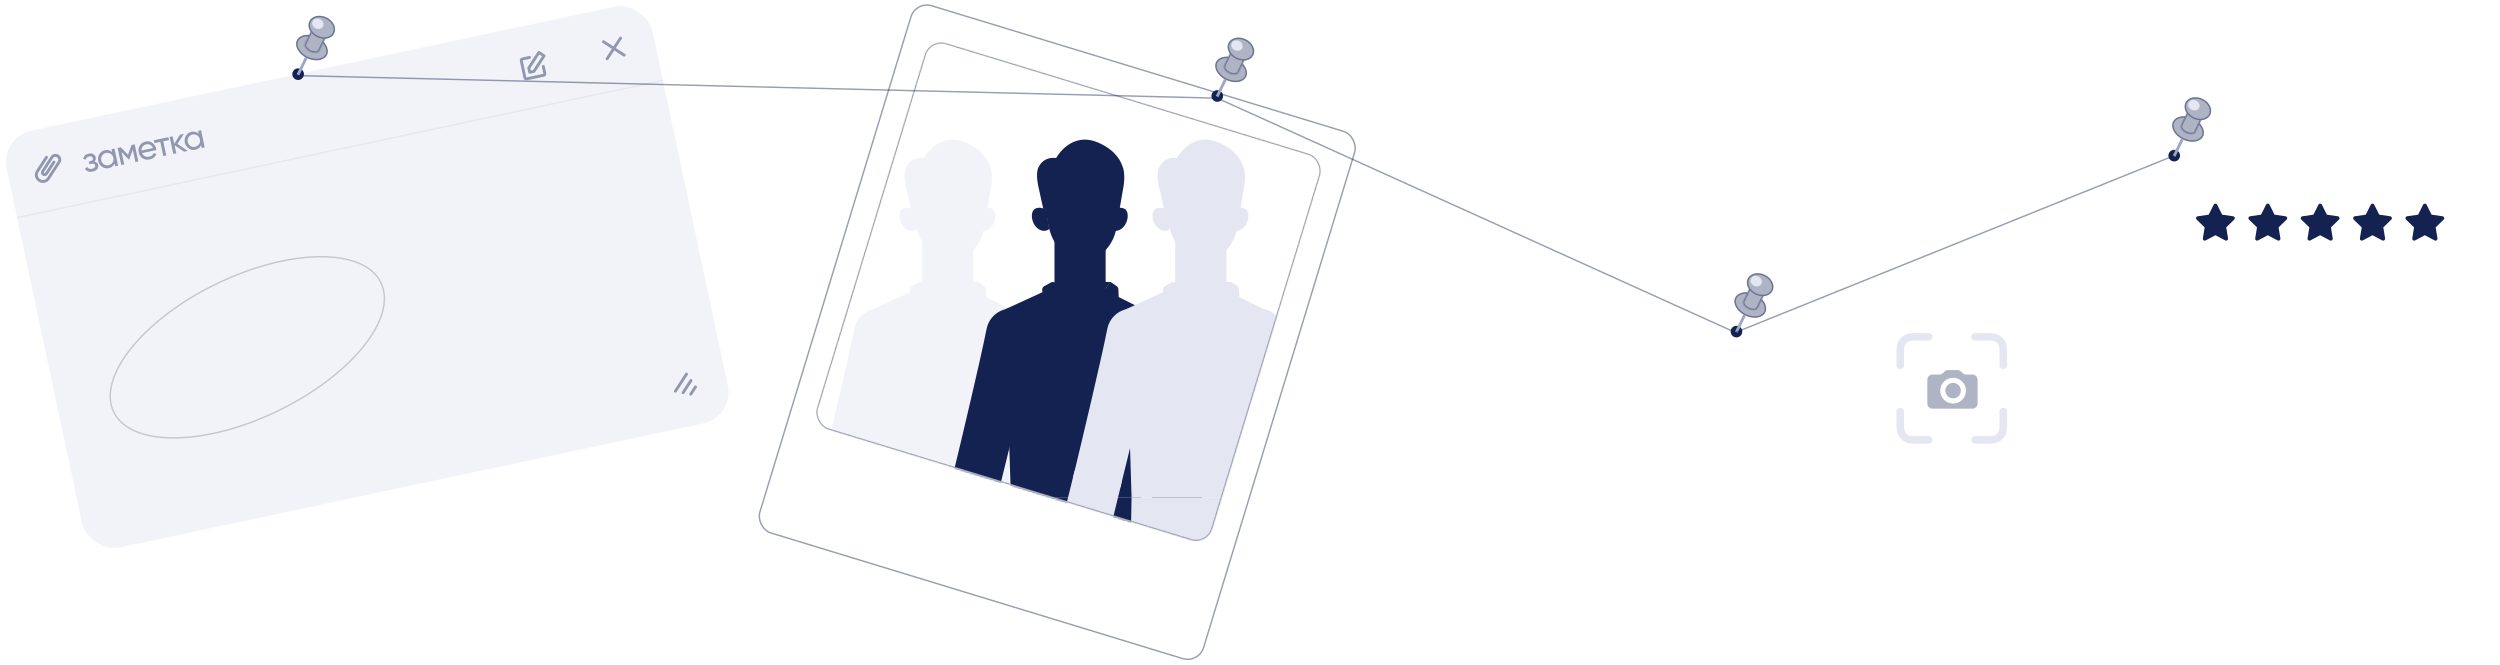 <svg width="1719" height="457" viewBox="0 0 1719 457" fill="none" xmlns="http://www.w3.org/2000/svg">
<rect x="629.696" y="0.624" width="319" height="379" rx="11.5" transform="rotate(16.963 629.696 0.624)" fill="white" stroke="#989EB1"/>
<mask id="mask0_10216_66" style="mask-type:alpha" maskUnits="userSpaceOnUse" x="561" y="29" width="348" height="344">
<rect x="639.188" y="26.028" width="284.602" height="278.116" rx="12" transform="rotate(16.963 639.188 26.028)" fill="#E4E7F1"/>
</mask>
<g mask="url(#mask0_10216_66)">
<path d="M708.468 226.116C713.074 249.148 725.354 300.614 731.588 326.463C733.67 335.105 728.581 343.847 720.037 346.313C710.976 348.928 701.558 343.483 699.301 334.327L674.383 233.266C672.235 223.471 678.783 213.889 688.693 212.334C697.916 210.885 706.638 216.961 708.468 226.116Z" fill="#F2F3F8"/>
<path d="M731.617 326.361L752.86 413.159L720.597 421.971L698.975 333.21C696.918 323.83 703.192 314.654 712.678 313.162C721.512 311.777 729.864 317.594 731.617 326.361Z" fill="#F2F3F8"/>
<path d="M665.542 197.895L648.75 198.135L632.404 197.895L600.068 212.685L604.064 341.903H693.882L694.338 212.345L665.542 197.895Z" fill="#F2F3F8"/>
<path d="M652.33 234.038C652.33 235.091 651.477 235.946 650.424 235.946C649.369 235.946 648.516 235.091 648.516 234.038C648.516 232.985 649.369 232.132 650.424 232.132C651.477 232.132 652.33 232.985 652.33 234.038Z" fill="#F2F3F8"/>
<path d="M652.33 256.631C652.33 257.686 651.477 258.539 650.424 258.539C649.369 258.539 648.516 257.686 648.516 256.631C648.516 255.578 649.369 254.725 650.424 254.725C651.477 254.725 652.33 255.578 652.33 256.631Z" fill="#F2F3F8"/>
<path d="M652.33 279.225C652.33 280.28 651.477 281.133 650.424 281.133C649.369 281.133 648.516 280.28 648.516 279.225C648.516 278.172 649.369 277.319 650.424 277.319C651.477 277.319 652.33 278.172 652.33 279.225Z" fill="#F2F3F8"/>
<path d="M652.33 301.816C652.33 302.872 651.477 303.725 650.424 303.725C649.369 303.725 648.516 302.872 648.516 301.816C648.516 300.763 649.369 299.91 650.424 299.91C651.477 299.91 652.33 300.763 652.33 301.816Z" fill="#F2F3F8"/>
<path d="M652.33 324.411C652.33 325.466 651.477 326.319 650.424 326.319C649.369 326.319 648.516 325.466 648.516 324.411C648.516 323.357 649.369 322.504 650.424 322.504C651.477 322.504 652.33 323.357 652.33 324.411Z" fill="#F2F3F8"/>
<path d="M587.392 226.116C582.786 249.148 570.506 300.614 564.275 326.463C562.19 335.105 567.281 343.847 575.823 346.313C584.884 348.928 594.303 343.483 596.562 334.327L621.477 233.266C623.626 223.471 617.077 213.889 607.17 212.334C597.947 210.885 589.224 216.961 587.392 226.116Z" fill="#F2F3F8"/>
<path d="M564.243 326.361L543 413.159L575.263 421.971L596.885 333.21C598.942 323.83 592.671 314.654 583.182 313.162C574.349 311.777 565.996 317.594 564.243 326.361Z" fill="#F2F3F8"/>
<path d="M697.773 391.027H603.151L604.064 341.903H693.546L697.773 391.027Z" fill="#F2F3F8"/>
<path d="M602.932 390.439L600.05 503.897C599.705 514.147 607.923 522.644 618.18 522.644C627.464 522.644 635.251 515.632 636.221 506.396L647.627 393.531C649.016 380.298 638.64 368.775 625.335 368.775C613.248 368.775 603.336 378.36 602.932 390.439Z" fill="#F2F3F8"/>
<path d="M697.612 390.439L702.533 503.897C702.878 514.147 694.659 522.644 684.405 522.644C675.118 522.644 667.332 515.632 666.362 506.396L652.918 393.531C651.529 380.298 661.904 368.775 675.21 368.775C687.296 368.775 697.208 378.36 697.612 390.439Z" fill="#F2F3F8"/>
<path d="M672.59 193.91H664.178L667.171 201.01L672.59 193.91Z" fill="#F2F3F8"/>
<path d="M651.649 218.309C641.933 218.309 634.055 210.431 634.055 200.715V163.271H669.243V200.715C669.243 210.431 661.365 218.309 651.649 218.309Z" fill="#F2F3F8"/>
<path d="M655.306 218.309L644.749 203.632C643.315 201.2 641.358 199.102 639.009 197.475L634.62 194.437C633.691 193.794 632.461 193.735 631.472 194.286L627.044 196.754C626.023 197.324 625.455 198.432 625.606 199.564L627.427 213.265C627.604 214.616 629.321 215.163 630.293 214.18L639.982 204.376C640.52 203.83 641.441 203.902 641.884 204.525L655.306 220.747V218.309Z" fill="#F2F3F8"/>
<path d="M655.307 218.317L671.942 194.438C672.405 193.778 672.427 193.736 673.237 194.287L676.854 196.752C677.69 197.323 678.154 198.431 678.03 199.565L678.581 213.264C678.435 214.617 677.033 215.164 676.237 214.179L669.161 204.426C668.72 203.879 667.967 203.954 667.606 204.575L655.307 220.755V218.317Z" fill="#F2F3F8"/>
<path d="M681.515 116.514C680.107 111.294 676.8 103.926 664.991 98.431C645.482 89.351 635.208 108.634 635.208 108.634C629.951 108.062 625.583 109.911 623.079 114.968C620.732 119.706 623.03 128.616 623.741 131.718L628.017 151.397L631.772 132.679C635.461 120.367 641.071 115.353 641.071 115.353L658.9 113.904L677.805 149.605L681.483 128.479C681.951 125.799 682.145 123.069 681.996 120.352C681.911 118.78 681.758 117.414 681.515 116.514Z" fill="#F2F3F8"/>
<path d="M674.517 145.283C674.517 145.283 676.895 141.502 681.802 143.363C686.705 145.223 684.489 157.136 677.129 158.652C677.129 158.652 674.491 159.229 672.424 157.424C672.424 157.424 674.233 148.623 674.517 145.283Z" fill="#F2F3F8"/>
<path d="M628.66 145.149C628.66 145.149 625.755 141.44 621.095 143.36C616.248 145.362 618.411 157.134 625.769 158.653C625.769 158.653 628.407 159.228 630.475 157.424C630.475 157.424 628.943 148.489 628.66 145.149Z" fill="#F2F3F8"/>
<path d="M622.072 147.565C622.072 147.565 626.18 146.191 629.098 152.246L622.072 147.565Z" fill="#F2F3F8"/>
<path d="M627.103 149.283C627.103 149.283 622.63 151.674 625.586 155.268L627.103 149.283Z" fill="#F2F3F8"/>
<path d="M679.087 133.979C679.089 141.159 678.383 156.186 673.968 165.104C669.824 173.476 662.967 177.984 653.978 178.252C644.992 178.52 638.294 175.055 632.929 164.187C627.561 153.322 627.818 134.113 627.818 134.113C627.818 134.113 627.818 108.458 653.174 108.458C679.88 108.458 679.087 133.979 679.087 133.979Z" fill="#F2F3F8"/>
<path d="M661.983 140.996V152.451C661.983 152.706 661.934 152.95 661.844 153.176C661.493 154.055 660.481 154.476 659.566 154.231L657.596 153.708" fill="#F2F3F8"/>
<path d="M650.951 141.922C650.951 143.243 649.881 144.315 648.558 144.315C647.237 144.315 646.164 143.243 646.164 141.922C646.164 140.601 647.237 139.529 648.558 139.529C649.881 139.529 650.951 140.601 650.951 141.922Z" fill="#F2F3F8"/>
<path d="M653.366 136.163L653.453 131.614L645.017 131.765C643.951 131.784 642.926 132.169 642.109 132.852L637.229 136.948L644.339 135.888L653.366 136.163Z" fill="#F2F3F8"/>
<path d="M666.738 141.923C666.738 143.244 667.808 144.317 669.132 144.317C670.453 144.317 671.525 143.244 671.525 141.923C671.525 140.602 670.453 139.53 669.132 139.53C667.808 139.53 666.738 140.602 666.738 141.923Z" fill="#F2F3F8"/>
<path d="M665.228 136.16L665.207 131.613L671.864 131.679C672.704 131.688 673.511 132.06 674.147 132.737L677.957 136.779L672.355 135.792L665.228 136.16Z" fill="#F2F3F8"/>
<path d="M658.137 158.526C657.113 159.081 656.241 159.394 655.262 159.696C654.305 159.981 653.324 160.175 652.337 160.279C650.365 160.505 648.339 160.271 646.51 159.624C646.131 159.492 645.933 159.077 646.067 158.698C646.184 158.364 646.52 158.171 646.859 158.222L646.884 158.226C648.578 158.479 650.278 158.35 651.869 157.854C652.667 157.613 653.439 157.301 654.173 156.92C654.886 156.552 655.656 156.069 656.164 155.643C656.905 155.016 658.013 155.107 658.639 155.848C659.266 156.588 659.175 157.694 658.434 158.322C658.345 158.396 658.234 158.471 658.137 158.526Z" fill="#F2F3F8"/>
<path d="M663.655 155.794C664.061 156.192 664.716 156.662 665.316 157.018C665.94 157.386 666.599 157.692 667.284 157.928C668.654 158.413 670.139 158.541 671.618 158.277L671.644 158.273C672.014 158.207 672.367 158.454 672.431 158.824C672.488 159.147 672.307 159.458 672.014 159.573C670.395 160.219 668.552 160.439 666.78 160.185C665.891 160.068 665.016 159.858 664.168 159.562C663.302 159.249 662.538 158.93 661.644 158.373C660.87 157.898 660.63 156.883 661.106 156.109C661.583 155.337 662.595 155.094 663.37 155.573C663.47 155.635 663.572 155.715 663.655 155.794Z" fill="#F2F3F8"/>
<path d="M656.67 165.549C656.67 165.549 659.095 166.421 662.567 165.549H656.67Z" fill="#F2F3F8"/>
<path d="M799.468 226.116C804.074 249.148 816.354 300.614 822.588 326.463C824.67 335.105 819.581 343.847 811.037 346.313C801.976 348.928 792.558 343.483 790.301 334.327L765.383 233.266C763.235 223.471 769.783 213.889 779.693 212.334C788.916 210.885 797.638 216.961 799.468 226.116Z" fill="#142251"/>
<path d="M822.617 326.361L843.86 413.159L811.597 421.971L789.975 333.21C787.918 323.83 794.192 314.654 803.678 313.162C812.512 311.777 820.864 317.594 822.617 326.361Z" fill="#142251"/>
<path d="M756.542 197.895L739.75 198.135L723.404 197.895L691.068 212.685L695.064 341.903H784.882L785.338 212.345L756.542 197.895Z" fill="#142251"/>
<path d="M743.33 234.038C743.33 235.091 742.477 235.946 741.424 235.946C740.369 235.946 739.516 235.091 739.516 234.038C739.516 232.985 740.369 232.132 741.424 232.132C742.477 232.132 743.33 232.985 743.33 234.038Z" fill="#142251"/>
<path d="M743.33 256.631C743.33 257.686 742.477 258.539 741.424 258.539C740.369 258.539 739.516 257.686 739.516 256.631C739.516 255.578 740.369 254.725 741.424 254.725C742.477 254.725 743.33 255.578 743.33 256.631Z" fill="#142251"/>
<path d="M743.33 279.225C743.33 280.28 742.477 281.133 741.424 281.133C740.369 281.133 739.516 280.28 739.516 279.225C739.516 278.172 740.369 277.319 741.424 277.319C742.477 277.319 743.33 278.172 743.33 279.225Z" fill="#142251"/>
<path d="M743.33 301.816C743.33 302.872 742.477 303.725 741.424 303.725C740.369 303.725 739.516 302.872 739.516 301.816C739.516 300.763 740.369 299.91 741.424 299.91C742.477 299.91 743.33 300.763 743.33 301.816Z" fill="#142251"/>
<path d="M743.33 324.411C743.33 325.466 742.477 326.319 741.424 326.319C740.369 326.319 739.516 325.466 739.516 324.411C739.516 323.357 740.369 322.504 741.424 322.504C742.477 322.504 743.33 323.357 743.33 324.411Z" fill="#142251"/>
<path d="M678.392 226.116C673.786 249.148 661.506 300.614 655.275 326.463C653.19 335.105 658.281 343.847 666.823 346.313C675.884 348.928 685.303 343.483 687.562 334.327L712.477 233.266C714.626 223.471 708.077 213.889 698.17 212.334C688.947 210.885 680.224 216.961 678.392 226.116Z" fill="#142251"/>
<path d="M655.243 326.361L634 413.159L666.263 421.971L687.885 333.21C689.942 323.83 683.671 314.654 674.182 313.162C665.349 311.777 656.996 317.594 655.243 326.361Z" fill="#142251"/>
<path d="M788.773 391.027H694.151L695.064 341.903H784.546L788.773 391.027Z" fill="#142251"/>
<path d="M693.932 390.439L691.05 503.897C690.705 514.147 698.923 522.644 709.18 522.644C718.464 522.644 726.251 515.632 727.221 506.396L738.627 393.531C740.016 380.298 729.64 368.775 716.335 368.775C704.248 368.775 694.336 378.36 693.932 390.439Z" fill="#142251"/>
<path d="M788.612 390.439L793.533 503.897C793.878 514.147 785.659 522.644 775.405 522.644C766.118 522.644 758.332 515.632 757.362 506.396L743.918 393.531C742.529 380.298 752.904 368.775 766.21 368.775C778.296 368.775 788.208 378.36 788.612 390.439Z" fill="#142251"/>
<path d="M763.59 193.91H755.178L758.171 201.01L763.59 193.91Z" fill="#142251"/>
<path d="M742.649 218.309C732.933 218.309 725.055 210.431 725.055 200.715V163.271H760.243V200.715C760.243 210.431 752.365 218.309 742.649 218.309Z" fill="#142251"/>
<path d="M746.306 218.309L735.749 203.632C734.315 201.2 732.358 199.102 730.009 197.475L725.62 194.437C724.691 193.794 723.461 193.735 722.472 194.286L718.044 196.754C717.023 197.324 716.455 198.432 716.606 199.564L718.427 213.265C718.604 214.616 720.321 215.163 721.293 214.18L730.982 204.376C731.52 203.83 732.441 203.902 732.884 204.525L746.306 220.747V218.309Z" fill="#142251"/>
<path d="M746.307 218.317L762.942 194.438C763.405 193.778 763.427 193.736 764.237 194.287L767.854 196.752C768.69 197.323 769.154 198.431 769.03 199.565L769.581 213.264C769.435 214.617 768.033 215.164 767.237 214.179L760.161 204.426C759.72 203.879 758.967 203.954 758.606 204.575L746.307 220.755V218.317Z" fill="#142251"/>
<path d="M772.515 116.514C771.107 111.294 767.8 103.926 755.991 98.431C736.482 89.351 726.208 108.634 726.208 108.634C720.951 108.062 716.583 109.911 714.079 114.968C711.732 119.706 714.03 128.616 714.741 131.718L719.017 151.397L722.772 132.679C726.461 120.367 732.071 115.353 732.071 115.353L749.9 113.904L768.805 149.605L772.483 128.479C772.951 125.799 773.145 123.069 772.996 120.352C772.911 118.78 772.758 117.414 772.515 116.514Z" fill="#142251"/>
<path d="M765.517 145.283C765.517 145.283 767.895 141.502 772.802 143.363C777.705 145.223 775.489 157.136 768.129 158.652C768.129 158.652 765.491 159.229 763.424 157.424C763.424 157.424 765.233 148.623 765.517 145.283Z" fill="#142251"/>
<path d="M719.66 145.149C719.66 145.149 716.755 141.44 712.095 143.36C707.248 145.362 709.411 157.134 716.769 158.653C716.769 158.653 719.407 159.228 721.475 157.424C721.475 157.424 719.943 148.489 719.66 145.149Z" fill="#142251"/>
<path d="M713.072 147.565C713.072 147.565 717.18 146.191 720.098 152.246L713.072 147.565Z" fill="#142251"/>
<path d="M718.103 149.283C718.103 149.283 713.63 151.674 716.586 155.268L718.103 149.283Z" fill="#142251"/>
<path d="M770.087 133.979C770.089 141.159 769.383 156.186 764.968 165.104C760.824 173.476 753.967 177.984 744.978 178.252C735.992 178.52 729.294 175.055 723.929 164.187C718.561 153.322 718.818 134.113 718.818 134.113C718.818 134.113 718.818 108.458 744.174 108.458C770.88 108.458 770.087 133.979 770.087 133.979Z" fill="#142251"/>
<path d="M752.983 140.996V152.451C752.983 152.706 752.934 152.95 752.844 153.176C752.493 154.055 751.481 154.476 750.566 154.231L748.596 153.708" fill="#142251"/>
<path d="M741.951 141.922C741.951 143.243 740.881 144.315 739.558 144.315C738.237 144.315 737.164 143.243 737.164 141.922C737.164 140.601 738.237 139.529 739.558 139.529C740.881 139.529 741.951 140.601 741.951 141.922Z" fill="#142251"/>
<path d="M744.366 136.163L744.453 131.614L736.017 131.765C734.951 131.784 733.926 132.169 733.109 132.852L728.229 136.948L735.339 135.888L744.366 136.163Z" fill="#142251"/>
<path d="M757.738 141.923C757.738 143.244 758.808 144.317 760.132 144.317C761.453 144.317 762.525 143.244 762.525 141.923C762.525 140.602 761.453 139.53 760.132 139.53C758.808 139.53 757.738 140.602 757.738 141.923Z" fill="#142251"/>
<path d="M756.228 136.16L756.207 131.613L762.864 131.679C763.704 131.688 764.511 132.06 765.147 132.737L768.957 136.779L763.355 135.792L756.228 136.16Z" fill="#142251"/>
<path d="M749.137 158.526C748.113 159.081 747.241 159.394 746.262 159.696C745.305 159.981 744.324 160.175 743.337 160.279C741.365 160.505 739.339 160.271 737.51 159.624C737.131 159.492 736.933 159.077 737.067 158.698C737.184 158.364 737.52 158.171 737.859 158.222L737.884 158.226C739.578 158.479 741.278 158.35 742.869 157.854C743.667 157.613 744.439 157.301 745.173 156.92C745.886 156.552 746.656 156.069 747.164 155.643C747.905 155.016 749.013 155.107 749.639 155.848C750.266 156.588 750.175 157.694 749.434 158.322C749.345 158.396 749.234 158.471 749.137 158.526Z" fill="#142251"/>
<path d="M754.655 155.794C755.061 156.192 755.716 156.662 756.316 157.018C756.94 157.386 757.599 157.692 758.284 157.928C759.654 158.413 761.139 158.541 762.618 158.277L762.644 158.273C763.014 158.207 763.367 158.454 763.431 158.824C763.488 159.147 763.307 159.458 763.014 159.573C761.395 160.219 759.552 160.439 757.78 160.185C756.891 160.068 756.016 159.858 755.168 159.562C754.302 159.249 753.538 158.93 752.644 158.373C751.87 157.898 751.63 156.883 752.106 156.109C752.583 155.337 753.595 155.094 754.37 155.573C754.47 155.635 754.572 155.715 754.655 155.794Z" fill="#142251"/>
<path d="M747.67 165.549C747.67 165.549 750.095 166.421 753.567 165.549H747.67Z" fill="#142251"/>
<path d="M882.468 226.116C887.074 249.148 899.354 300.614 905.588 326.463C907.67 335.105 902.581 343.847 894.037 346.313C884.976 348.928 875.558 343.483 873.301 334.327L848.383 233.266C846.235 223.471 852.783 213.889 862.693 212.334C871.916 210.885 880.638 216.961 882.468 226.116Z" fill="#E4E7F1"/>
<path d="M905.617 326.361L926.86 413.159L894.597 421.971L872.975 333.21C870.918 323.83 877.192 314.654 886.678 313.162C895.512 311.777 903.864 317.594 905.617 326.361Z" fill="#E4E7F1"/>
<path d="M839.542 197.895L822.75 198.135L806.404 197.895L774.068 212.685L778.064 341.903H867.882L868.338 212.345L839.542 197.895Z" fill="#E4E7F1"/>
<path d="M826.33 234.038C826.33 235.091 825.477 235.946 824.424 235.946C823.369 235.946 822.516 235.091 822.516 234.038C822.516 232.985 823.369 232.132 824.424 232.132C825.477 232.132 826.33 232.985 826.33 234.038Z" fill="#E4E7F1"/>
<path d="M826.33 256.631C826.33 257.686 825.477 258.539 824.424 258.539C823.369 258.539 822.516 257.686 822.516 256.631C822.516 255.578 823.369 254.725 824.424 254.725C825.477 254.725 826.33 255.578 826.33 256.631Z" fill="#E4E7F1"/>
<path d="M826.33 279.225C826.33 280.28 825.477 281.133 824.424 281.133C823.369 281.133 822.516 280.28 822.516 279.225C822.516 278.172 823.369 277.319 824.424 277.319C825.477 277.319 826.33 278.172 826.33 279.225Z" fill="#E4E7F1"/>
<path d="M826.33 301.816C826.33 302.872 825.477 303.725 824.424 303.725C823.369 303.725 822.516 302.872 822.516 301.816C822.516 300.763 823.369 299.91 824.424 299.91C825.477 299.91 826.33 300.763 826.33 301.816Z" fill="#E4E7F1"/>
<path d="M826.33 324.411C826.33 325.466 825.477 326.319 824.424 326.319C823.369 326.319 822.516 325.466 822.516 324.411C822.516 323.357 823.369 322.504 824.424 322.504C825.477 322.504 826.33 323.357 826.33 324.411Z" fill="#E4E7F1"/>
<path d="M761.392 226.116C756.786 249.148 744.506 300.614 738.275 326.463C736.19 335.105 741.281 343.847 749.823 346.313C758.884 348.928 768.303 343.483 770.562 334.327L795.477 233.266C797.626 223.471 791.077 213.889 781.17 212.334C771.947 210.885 763.224 216.961 761.392 226.116Z" fill="#E4E7F1"/>
<path d="M738.243 326.361L717 413.159L749.263 421.971L770.885 333.21C772.942 323.83 766.671 314.654 757.182 313.162C748.349 311.777 739.996 317.594 738.243 326.361Z" fill="#E4E7F1"/>
<path d="M871.773 391.027H777.151L778.064 341.903H867.546L871.773 391.027Z" fill="#E4E7F1"/>
<path d="M776.932 390.439L774.05 503.897C773.705 514.147 781.923 522.644 792.18 522.644C801.464 522.644 809.251 515.632 810.221 506.396L821.627 393.531C823.016 380.298 812.64 368.775 799.335 368.775C787.248 368.775 777.336 378.36 776.932 390.439Z" fill="#E4E7F1"/>
<path d="M871.612 390.439L876.533 503.897C876.878 514.147 868.659 522.644 858.405 522.644C849.118 522.644 841.332 515.632 840.362 506.396L826.918 393.531C825.529 380.298 835.904 368.775 849.21 368.775C861.296 368.775 871.208 378.36 871.612 390.439Z" fill="#E4E7F1"/>
<path d="M846.59 193.91H838.178L841.171 201.01L846.59 193.91Z" fill="#E4E7F1"/>
<path d="M825.649 218.309C815.933 218.309 808.055 210.431 808.055 200.715V163.271H843.243V200.715C843.243 210.431 835.365 218.309 825.649 218.309Z" fill="#E4E7F1"/>
<path d="M829.306 218.309L818.749 203.632C817.315 201.2 815.358 199.102 813.009 197.475L808.62 194.437C807.691 193.794 806.461 193.735 805.472 194.286L801.044 196.754C800.023 197.324 799.455 198.432 799.606 199.564L801.427 213.265C801.604 214.616 803.321 215.163 804.293 214.18L813.982 204.376C814.52 203.83 815.441 203.902 815.884 204.525L829.306 220.747V218.309Z" fill="#E4E7F1"/>
<path d="M829.307 218.317L845.942 194.438C846.405 193.778 846.427 193.736 847.237 194.287L850.854 196.752C851.69 197.323 852.154 198.431 852.03 199.565L852.581 213.264C852.435 214.617 851.033 215.164 850.237 214.179L843.161 204.426C842.72 203.879 841.967 203.954 841.606 204.575L829.307 220.755V218.317Z" fill="#E4E7F1"/>
<path d="M855.515 116.514C854.107 111.294 850.8 103.926 838.991 98.431C819.482 89.351 809.208 108.634 809.208 108.634C803.951 108.062 799.583 109.911 797.079 114.968C794.732 119.706 797.03 128.616 797.741 131.718L802.017 151.397L805.772 132.679C809.461 120.367 815.071 115.353 815.071 115.353L832.9 113.904L851.805 149.605L855.483 128.479C855.951 125.799 856.145 123.069 855.996 120.352C855.911 118.78 855.758 117.414 855.515 116.514Z" fill="#E4E7F1"/>
<path d="M848.517 145.283C848.517 145.283 850.895 141.502 855.802 143.363C860.705 145.223 858.489 157.136 851.129 158.652C851.129 158.652 848.491 159.229 846.424 157.424C846.424 157.424 848.233 148.623 848.517 145.283Z" fill="#E4E7F1"/>
<path d="M802.66 145.149C802.66 145.149 799.755 141.44 795.095 143.36C790.248 145.362 792.411 157.134 799.769 158.653C799.769 158.653 802.407 159.228 804.475 157.424C804.475 157.424 802.943 148.489 802.66 145.149Z" fill="#E4E7F1"/>
<path d="M796.072 147.565C796.072 147.565 800.18 146.191 803.098 152.246L796.072 147.565Z" fill="#E4E7F1"/>
<path d="M801.103 149.283C801.103 149.283 796.63 151.674 799.586 155.268L801.103 149.283Z" fill="#E4E7F1"/>
<path d="M853.087 133.979C853.089 141.159 852.383 156.186 847.968 165.104C843.824 173.476 836.967 177.984 827.978 178.252C818.992 178.52 812.294 175.055 806.929 164.187C801.561 153.322 801.818 134.113 801.818 134.113C801.818 134.113 801.818 108.458 827.174 108.458C853.88 108.458 853.087 133.979 853.087 133.979Z" fill="#E4E7F1"/>
<path d="M835.983 140.996V152.451C835.983 152.706 835.934 152.95 835.844 153.176C835.493 154.055 834.481 154.476 833.566 154.231L831.596 153.708" fill="#E4E7F1"/>
<path d="M824.951 141.922C824.951 143.243 823.881 144.315 822.558 144.315C821.237 144.315 820.164 143.243 820.164 141.922C820.164 140.601 821.237 139.529 822.558 139.529C823.881 139.529 824.951 140.601 824.951 141.922Z" fill="#E4E7F1"/>
<path d="M827.366 136.163L827.453 131.614L819.017 131.765C817.951 131.784 816.926 132.169 816.109 132.852L811.229 136.948L818.339 135.888L827.366 136.163Z" fill="#E4E7F1"/>
<path d="M840.738 141.923C840.738 143.244 841.808 144.317 843.132 144.317C844.453 144.317 845.525 143.244 845.525 141.923C845.525 140.602 844.453 139.53 843.132 139.53C841.808 139.53 840.738 140.602 840.738 141.923Z" fill="#E4E7F1"/>
<path d="M839.228 136.16L839.207 131.613L845.864 131.679C846.704 131.688 847.511 132.06 848.147 132.737L851.957 136.779L846.355 135.792L839.228 136.16Z" fill="#E4E7F1"/>
<path d="M832.137 158.526C831.113 159.081 830.241 159.394 829.262 159.696C828.305 159.981 827.324 160.175 826.337 160.279C824.365 160.505 822.339 160.271 820.51 159.624C820.131 159.492 819.933 159.077 820.067 158.698C820.184 158.364 820.52 158.171 820.859 158.222L820.884 158.226C822.578 158.479 824.278 158.35 825.869 157.854C826.667 157.613 827.439 157.301 828.173 156.92C828.886 156.552 829.656 156.069 830.164 155.643C830.905 155.016 832.013 155.107 832.639 155.848C833.266 156.588 833.175 157.694 832.434 158.322C832.345 158.396 832.234 158.471 832.137 158.526Z" fill="#E4E7F1"/>
<path d="M837.655 155.794C838.061 156.192 838.716 156.662 839.316 157.018C839.94 157.386 840.599 157.692 841.284 157.928C842.654 158.413 844.139 158.541 845.618 158.277L845.644 158.273C846.014 158.207 846.367 158.454 846.431 158.824C846.488 159.147 846.307 159.458 846.014 159.573C844.395 160.219 842.552 160.439 840.78 160.185C839.891 160.068 839.016 159.858 838.168 159.562C837.302 159.249 836.538 158.93 835.644 158.373C834.87 157.898 834.63 156.883 835.106 156.109C835.583 155.337 836.595 155.094 837.37 155.573C837.47 155.635 837.572 155.715 837.655 155.794Z" fill="#E4E7F1"/>
<path d="M830.67 165.549C830.67 165.549 833.095 166.421 836.567 165.549H830.67Z" fill="#E4E7F1"/>
<path d="M632.04 338.519L629.496 337.744L629.81 336.717L632.353 337.493C632.846 337.643 633.268 337.686 633.621 337.622C633.974 337.559 634.263 337.408 634.488 337.172C634.717 336.937 634.886 336.641 634.995 336.283C635.094 335.956 635.116 335.627 635.06 335.295C635.008 334.965 634.857 334.666 634.605 334.399C634.354 334.127 633.982 333.916 633.49 333.766L631.241 333.08L628.652 341.567L627.39 341.182L630.294 331.662L633.805 332.733C634.524 332.952 635.094 333.262 635.516 333.662C635.937 334.062 636.209 334.521 636.332 335.04C636.456 335.554 636.432 336.093 636.261 336.655C636.075 337.265 635.787 337.747 635.398 338.1C635.009 338.453 634.532 338.667 633.966 338.742C633.401 338.813 632.759 338.739 632.04 338.519ZM636.298 340.118L636.344 339.968C636.499 339.458 636.718 339.008 636.999 338.617C637.281 338.222 637.611 337.906 637.989 337.668C638.367 337.426 638.782 337.277 639.233 337.219C639.686 337.157 640.158 337.201 640.651 337.351C641.148 337.503 641.567 337.73 641.908 338.035C642.254 338.336 642.517 338.692 642.696 339.104C642.881 339.513 642.981 339.96 642.995 340.446C643.01 340.927 642.94 341.422 642.784 341.932L642.738 342.083C642.583 342.593 642.364 343.043 642.083 343.434C641.802 343.825 641.47 344.14 641.087 344.381C640.709 344.618 640.294 344.768 639.842 344.83C639.395 344.889 638.923 344.843 638.426 344.691C637.929 344.54 637.51 344.314 637.168 344.014C636.827 343.71 636.564 343.354 636.379 342.945C636.2 342.533 636.103 342.086 636.087 341.605C636.072 341.124 636.142 340.628 636.298 340.118ZM637.553 340.337L637.507 340.487C637.4 340.84 637.339 341.186 637.326 341.526C637.315 341.86 637.355 342.173 637.448 342.463C637.545 342.755 637.698 343.009 637.909 343.225C638.12 343.438 638.394 343.595 638.729 343.697C639.061 343.798 639.371 343.819 639.661 343.76C639.956 343.698 640.223 343.572 640.462 343.383C640.701 343.193 640.909 342.957 641.086 342.672C641.269 342.385 641.414 342.065 641.522 341.712L641.568 341.562C641.674 341.213 641.731 340.87 641.738 340.534C641.751 340.195 641.709 339.88 641.612 339.588C641.521 339.294 641.37 339.038 641.16 338.821C640.954 338.606 640.683 338.447 640.348 338.345C640.017 338.244 639.703 338.224 639.408 338.287C639.117 338.351 638.849 338.479 638.605 338.671C638.366 338.86 638.157 339.099 637.979 339.387C637.801 339.672 637.66 339.988 637.553 340.337ZM647.578 336.362L644.514 346.405L643.298 346.034L646.362 335.991L647.578 336.362ZM650.997 347.061L652.108 343.419C652.193 343.14 652.21 342.88 652.159 342.641C652.114 342.398 651.997 342.187 651.81 342.005C651.622 341.824 651.365 341.684 651.038 341.584C650.733 341.491 650.449 341.462 650.186 341.496C649.927 341.531 649.706 341.614 649.524 341.744C649.346 341.876 649.227 342.039 649.167 342.236L647.957 341.867C648.034 341.614 648.176 341.383 648.383 341.175C648.589 340.966 648.845 340.799 649.15 340.673C649.461 340.543 649.807 340.473 650.187 340.46C650.573 340.444 650.98 340.502 651.407 340.632C651.921 340.789 652.348 341.014 652.687 341.308C653.031 341.604 653.26 341.962 653.374 342.383C653.495 342.801 653.474 343.273 653.313 343.801L652.308 347.096C652.236 347.331 652.179 347.588 652.138 347.866C652.1 348.145 652.094 348.393 652.118 348.61L652.086 348.715L650.824 348.33C650.805 348.172 650.814 347.972 650.85 347.73C650.887 347.484 650.936 347.261 650.997 347.061ZM652.145 344.045L651.899 344.899L650.677 344.526C650.332 344.421 650.016 344.355 649.729 344.33C649.442 344.299 649.191 344.311 648.975 344.364C648.759 344.417 648.577 344.512 648.431 344.648C648.286 344.78 648.18 344.955 648.113 345.173C648.046 345.396 648.034 345.614 648.078 345.827C648.123 346.041 648.229 346.233 648.396 346.403C648.569 346.57 648.803 346.699 649.1 346.789C649.47 346.902 649.821 346.923 650.152 346.853C650.484 346.782 650.767 346.659 651.001 346.483C651.241 346.308 651.399 346.116 651.477 345.906L651.817 346.646C651.73 346.82 651.586 346.997 651.383 347.178C651.18 347.359 650.934 347.518 650.644 347.653C650.361 347.786 650.044 347.873 649.693 347.914C649.348 347.951 648.984 347.912 648.6 347.795C648.121 347.648 647.729 347.426 647.424 347.129C647.124 346.832 646.921 346.496 646.816 346.121C646.717 345.743 646.728 345.358 646.847 344.966C646.963 344.587 647.139 344.276 647.375 344.033C647.612 343.786 647.899 343.61 648.237 343.503C648.576 343.392 648.957 343.346 649.38 343.365C649.802 343.385 650.256 343.468 650.74 343.616L652.145 344.045ZM656.769 343.625L654.95 349.588L653.74 349.219L655.898 342.145L657.075 342.504L656.769 343.625ZM659.33 343.149L658.98 344.271C658.887 344.219 658.795 344.177 658.704 344.144C658.62 344.109 658.521 344.074 658.408 344.04C658.129 343.954 657.869 343.923 657.629 343.945C657.389 343.967 657.171 344.034 656.975 344.146C656.778 344.257 656.604 344.409 656.45 344.6C656.302 344.788 656.176 345.007 656.071 345.256L655.671 345.349C655.802 344.922 655.965 344.533 656.162 344.184C656.364 343.835 656.598 343.545 656.864 343.311C657.132 343.074 657.428 342.916 657.752 342.839C658.081 342.758 658.438 342.777 658.822 342.894C658.909 342.92 659.006 342.962 659.112 343.018C659.22 343.07 659.293 343.114 659.33 343.149ZM658.882 347.007L658.928 346.857C659.083 346.347 659.302 345.896 659.583 345.506C659.865 345.111 660.195 344.794 660.573 344.557C660.951 344.315 661.366 344.165 661.817 344.108C662.27 344.046 662.742 344.09 663.235 344.24C663.732 344.391 664.151 344.619 664.492 344.923C664.838 345.224 665.101 345.581 665.28 345.993C665.465 346.402 665.565 346.849 665.579 347.335C665.594 347.816 665.524 348.311 665.368 348.821L665.322 348.972C665.167 349.482 664.948 349.932 664.667 350.323C664.386 350.713 664.054 351.029 663.671 351.27C663.293 351.507 662.878 351.657 662.426 351.719C661.979 351.778 661.507 351.732 661.01 351.58C660.513 351.428 660.094 351.203 659.752 350.903C659.411 350.599 659.148 350.243 658.963 349.834C658.784 349.421 658.687 348.975 658.671 348.494C658.656 348.013 658.726 347.517 658.882 347.007ZM660.137 347.226L660.091 347.376C659.984 347.729 659.923 348.075 659.91 348.414C659.899 348.749 659.939 349.062 660.032 349.352C660.129 349.644 660.282 349.898 660.493 350.114C660.704 350.327 660.978 350.484 661.313 350.586C661.645 350.687 661.955 350.708 662.245 350.649C662.54 350.586 662.807 350.461 663.046 350.271C663.285 350.082 663.493 349.845 663.67 349.561C663.853 349.274 663.998 348.954 664.106 348.601L664.152 348.45C664.258 348.102 664.315 347.759 664.322 347.423C664.335 347.084 664.293 346.769 664.196 346.477C664.105 346.182 663.954 345.927 663.744 345.71C663.538 345.495 663.268 345.336 662.932 345.234C662.601 345.133 662.287 345.113 661.992 345.176C661.701 345.239 661.433 345.367 661.189 345.56C660.95 345.749 660.741 345.988 660.563 346.276C660.385 346.561 660.244 346.877 660.137 347.226ZM669.256 346.219L667.098 353.294L665.882 352.923L668.04 345.849L669.256 346.219ZM668.521 343.944C668.581 343.748 668.69 343.6 668.849 343.501C669.012 343.403 669.212 343.39 669.447 343.462C669.678 343.532 669.834 343.654 669.915 343.826C670 344 670.013 344.185 669.953 344.381C669.896 344.568 669.783 344.71 669.616 344.807C669.454 344.9 669.257 344.912 669.026 344.841C668.791 344.77 668.632 344.65 668.55 344.482C668.474 344.311 668.464 344.131 668.521 343.944ZM673.918 353.874L676.563 345.204L677.779 345.575L674.716 355.618L673.604 355.279L673.918 353.874ZM669.795 350.336L669.836 350.199C670.001 349.658 670.216 349.188 670.481 348.787C670.752 348.384 671.058 348.06 671.399 347.817C671.745 347.574 672.113 347.42 672.505 347.353C672.903 347.284 673.313 347.314 673.736 347.443C674.181 347.579 674.545 347.775 674.828 348.033C675.117 348.288 675.332 348.599 675.473 348.966C675.619 349.33 675.696 349.74 675.705 350.195C675.714 350.65 675.665 351.147 675.558 351.686L675.374 352.288C675.168 352.792 674.932 353.23 674.666 353.601C674.405 353.974 674.112 354.271 673.787 354.491C673.467 354.713 673.115 354.851 672.732 354.905C672.35 354.955 671.934 354.912 671.485 354.775C671.071 354.649 670.719 354.444 670.429 354.16C670.144 353.878 669.926 353.537 669.776 353.139C669.63 352.742 669.556 352.305 669.554 351.828C669.557 351.347 669.638 350.85 669.795 350.336ZM671.053 350.57L671.011 350.707C670.903 351.06 670.837 351.402 670.812 351.733C670.792 352.065 670.822 352.372 670.903 352.654C670.984 352.936 671.121 353.18 671.315 353.387C671.511 353.589 671.772 353.741 672.099 353.84C672.5 353.963 672.855 353.978 673.164 353.887C673.477 353.796 673.755 353.636 673.997 353.405C674.239 353.173 674.454 352.908 674.641 352.607L675.121 351.032C675.142 350.776 675.136 350.522 675.104 350.269C675.077 350.013 675.012 349.774 674.908 349.551C674.81 349.326 674.664 349.127 674.469 348.953C674.278 348.781 674.031 348.648 673.726 348.555C673.394 348.454 673.087 348.436 672.805 348.503C672.529 348.566 672.277 348.694 672.052 348.887C671.827 349.076 671.63 349.316 671.46 349.608C671.296 349.896 671.16 350.216 671.053 350.57ZM687.34 349.048L687.444 349.08L687.131 350.107L687.027 350.075C686.386 349.879 685.818 349.82 685.323 349.898C684.828 349.971 684.402 350.144 684.043 350.415C683.685 350.683 683.383 351.015 683.138 351.412C682.898 351.81 682.71 352.231 682.574 352.676L682.147 354.075C682.018 354.498 681.954 354.888 681.955 355.246C681.956 355.599 682.011 355.913 682.117 356.189C682.224 356.464 682.369 356.692 682.552 356.872C682.74 357.053 682.954 357.18 683.193 357.253C683.472 357.338 683.737 357.362 683.987 357.324C684.238 357.281 684.467 357.186 684.673 357.04C684.886 356.89 685.072 356.694 685.231 356.453C685.391 356.211 685.519 355.93 685.616 355.612C685.703 355.329 685.751 355.046 685.761 354.763C685.772 354.476 685.737 354.208 685.656 353.959C685.576 353.706 685.445 353.487 685.263 353.303C685.087 353.116 684.85 352.977 684.554 352.887C684.218 352.784 683.879 352.771 683.536 352.848C683.2 352.922 682.897 353.063 682.628 353.271C682.365 353.477 682.174 353.731 682.053 354.032L681.414 353.83C681.624 353.361 681.865 352.979 682.135 352.685C682.412 352.388 682.707 352.169 683.022 352.027C683.343 351.881 683.673 351.806 684.013 351.8C684.359 351.791 684.706 351.84 685.055 351.946C685.53 352.091 685.913 352.306 686.203 352.589C686.492 352.873 686.703 353.199 686.833 353.568C686.965 353.932 687.026 354.318 687.016 354.724C687.012 355.128 686.951 355.526 686.831 355.918C686.694 356.367 686.502 356.769 686.256 357.122C686.01 357.476 685.716 357.763 685.372 357.982C685.033 358.203 684.656 358.34 684.239 358.394C683.822 358.448 683.372 358.401 682.888 358.253C682.374 358.097 681.957 357.855 681.637 357.529C681.319 357.198 681.087 356.818 680.942 356.388C680.797 355.957 680.727 355.507 680.732 355.037C680.737 354.567 680.807 354.11 680.943 353.665L681.117 353.096C681.321 352.425 681.59 351.787 681.922 351.183C682.254 350.579 682.665 350.067 683.156 349.644C683.651 349.224 684.242 348.949 684.929 348.82C685.617 348.692 686.42 348.768 687.34 349.048ZM694.982 355.767L694.539 357.219C694.301 357.999 694.03 358.636 693.727 359.13C693.424 359.623 693.092 359.994 692.731 360.241C692.369 360.488 691.981 360.629 691.565 360.664C691.155 360.697 690.719 360.642 690.257 360.501C689.891 360.39 689.567 360.241 689.286 360.055C689.004 359.869 688.77 359.638 688.582 359.361C688.401 359.082 688.272 358.752 688.198 358.372C688.123 357.992 688.111 357.555 688.162 357.061C688.213 356.566 688.333 356.007 688.523 355.384L688.966 353.932C689.204 353.152 689.473 352.52 689.774 352.035C690.078 351.551 690.41 351.19 690.769 350.952C691.129 350.709 691.513 350.574 691.922 350.546C692.335 350.519 692.77 350.576 693.228 350.716C693.598 350.829 693.924 350.978 694.206 351.164C694.493 351.347 694.729 351.574 694.913 351.844C695.099 352.111 695.227 352.431 695.299 352.805C695.376 353.177 695.39 353.607 695.341 354.097C695.291 354.587 695.172 355.144 694.982 355.767ZM693.263 357.044L693.827 355.194C693.957 354.767 694.046 354.384 694.092 354.045C694.144 353.704 694.157 353.403 694.131 353.142C694.106 352.882 694.041 352.657 693.937 352.468C693.837 352.281 693.701 352.125 693.529 352.001C693.363 351.874 693.162 351.775 692.927 351.703C692.639 351.615 692.367 351.592 692.112 351.633C691.857 351.67 691.619 351.78 691.396 351.965C691.177 352.151 690.971 352.419 690.779 352.77C690.586 353.121 690.408 353.565 690.244 354.101L689.68 355.951C689.549 356.378 689.458 356.763 689.407 357.104C689.359 357.447 689.349 357.754 689.376 358.024C689.405 358.29 689.467 358.521 689.565 358.718C689.662 358.914 689.793 359.078 689.958 359.209C690.128 359.338 690.329 359.437 690.56 359.507C690.857 359.598 691.133 359.62 691.39 359.575C691.647 359.529 691.886 359.409 692.108 359.215C692.335 359.017 692.543 358.74 692.733 358.383C692.924 358.022 693.101 357.576 693.263 357.044ZM702.514 358.065L702.071 359.517C701.833 360.297 701.563 360.934 701.26 361.427C700.957 361.921 700.624 362.291 700.263 362.538C699.902 362.786 699.513 362.927 699.098 362.962C698.688 362.994 698.252 362.94 697.789 362.799C697.423 362.687 697.099 362.538 696.818 362.352C696.536 362.166 696.302 361.935 696.115 361.659C695.933 361.38 695.805 361.05 695.73 360.67C695.656 360.29 695.644 359.853 695.694 359.358C695.745 358.864 695.866 358.305 696.056 357.682L696.498 356.23C696.736 355.45 697.006 354.817 697.306 354.332C697.611 353.849 697.942 353.488 698.301 353.249C698.661 353.007 699.045 352.871 699.454 352.843C699.867 352.817 700.302 352.874 700.76 353.013C701.131 353.126 701.457 353.276 701.738 353.462C702.025 353.645 702.261 353.871 702.446 354.142C702.631 354.408 702.76 354.729 702.831 355.103C702.909 355.474 702.923 355.905 702.873 356.395C702.824 356.885 702.704 357.442 702.514 358.065ZM700.795 359.342L701.36 357.491C701.49 357.064 701.578 356.681 701.624 356.343C701.676 356.001 701.689 355.7 701.664 355.44C701.638 355.18 701.573 354.955 701.469 354.766C701.369 354.578 701.233 354.422 701.061 354.299C700.895 354.172 700.694 354.072 700.459 354.001C700.171 353.913 699.9 353.889 699.644 353.931C699.39 353.967 699.151 354.078 698.928 354.263C698.71 354.448 698.504 354.717 698.311 355.068C698.118 355.419 697.94 355.862 697.776 356.398L697.212 358.249C697.082 358.676 696.991 359.06 696.939 359.402C696.891 359.745 696.881 360.051 696.908 360.322C696.937 360.588 697 360.819 697.097 361.015C697.194 361.212 697.325 361.376 697.49 361.507C697.661 361.635 697.862 361.734 698.093 361.805C698.389 361.895 698.666 361.918 698.923 361.872C699.179 361.827 699.419 361.707 699.64 361.512C699.867 361.315 700.075 361.038 700.265 360.681C700.456 360.32 700.633 359.874 700.795 359.342ZM710.188 356.032L707.284 365.552L706.022 365.167L708.926 355.647L710.188 356.032ZM712.87 361.531L712.555 362.564L708.292 361.264L708.607 360.231L712.87 361.531ZM714.824 357.446L714.509 358.479L709.598 356.981L709.913 355.948L714.824 357.446ZM713.832 363.768L713.877 363.618C714.033 363.108 714.251 362.658 714.532 362.267C714.815 361.872 715.145 361.556 715.522 361.318C715.901 361.076 716.316 360.927 716.767 360.869C717.22 360.807 717.692 360.851 718.185 361.001C718.682 361.153 719.101 361.381 719.441 361.685C719.788 361.986 720.051 362.342 720.23 362.754C720.415 363.163 720.514 363.61 720.528 364.096C720.544 364.577 720.473 365.073 720.318 365.583L720.272 365.733C720.116 366.243 719.898 366.693 719.617 367.084C719.336 367.475 719.004 367.79 718.62 368.031C718.243 368.268 717.828 368.418 717.376 368.48C716.929 368.539 716.457 368.493 715.96 368.341C715.463 368.19 715.044 367.964 714.701 367.664C714.361 367.36 714.098 367.004 713.913 366.595C713.734 366.183 713.636 365.736 713.621 365.255C713.606 364.774 713.676 364.278 713.832 363.768ZM715.087 363.987L715.041 364.137C714.933 364.491 714.873 364.837 714.86 365.176C714.849 365.51 714.889 365.823 714.982 366.113C715.078 366.405 715.232 366.659 715.442 366.876C715.654 367.088 715.928 367.245 716.263 367.348C716.594 367.449 716.905 367.469 717.195 367.41C717.49 367.348 717.757 367.222 717.996 367.033C718.235 366.844 718.443 366.607 718.62 366.323C718.803 366.035 718.948 365.715 719.056 365.362L719.102 365.212C719.208 364.863 719.265 364.521 719.272 364.184C719.285 363.845 719.243 363.53 719.146 363.238C719.055 362.944 718.904 362.688 718.694 362.472C718.488 362.256 718.217 362.097 717.882 361.995C717.55 361.894 717.237 361.875 716.942 361.937C716.651 362.001 716.383 362.129 716.138 362.321C715.9 362.51 715.691 362.749 715.512 363.038C715.335 363.322 715.193 363.638 715.087 363.987ZM723.762 364.06L721.943 370.024L720.734 369.655L722.892 362.58L724.069 362.939L723.762 364.06ZM726.323 363.584L725.974 364.706C725.88 364.654 725.788 364.612 725.698 364.579C725.614 364.544 725.515 364.509 725.401 364.475C725.122 364.39 724.863 364.358 724.623 364.38C724.382 364.402 724.164 364.469 723.968 364.581C723.772 364.692 723.597 364.844 723.444 365.035C723.296 365.224 723.169 365.442 723.065 365.692L722.665 365.784C722.795 365.357 722.959 364.968 723.156 364.619C723.358 364.271 723.592 363.98 723.858 363.747C724.126 363.509 724.422 363.352 724.746 363.274C725.075 363.193 725.432 363.212 725.815 363.329C725.902 363.355 725.999 363.397 726.106 363.453C726.214 363.505 726.286 363.549 726.323 363.584ZM728.204 365.737L726.475 371.406L725.258 371.035L727.416 363.96L728.567 364.311L728.204 365.737ZM727.387 367.525L726.831 367.333C726.983 366.851 727.182 366.423 727.429 366.051C727.677 365.674 727.968 365.37 728.301 365.138C728.634 364.906 729.004 364.761 729.412 364.705C729.821 364.644 730.261 364.685 730.732 364.829C731.063 364.93 731.354 365.071 731.604 365.252C731.855 365.428 732.052 365.648 732.196 365.911C732.34 366.174 732.42 366.48 732.438 366.828C732.455 367.177 732.396 367.573 732.261 368.018L730.823 372.732L729.613 372.363L731.033 367.708C731.146 367.337 731.173 367.021 731.115 366.761C731.061 366.501 730.935 366.287 730.739 366.117C730.545 365.943 730.295 365.81 729.989 365.717C729.632 365.608 729.314 365.58 729.036 365.633C728.758 365.687 728.513 365.802 728.301 365.981C728.089 366.159 727.907 366.382 727.754 366.65C727.606 366.915 727.484 367.206 727.387 367.525ZM732.174 368.256L731.287 368.257C731.41 367.87 731.587 367.517 731.818 367.197C732.053 366.878 732.331 366.615 732.652 366.408C732.977 366.202 733.338 366.071 733.736 366.016C734.135 365.957 734.559 365.996 735.008 366.133C735.388 366.249 735.708 366.401 735.969 366.59C736.235 366.781 736.436 367.012 736.573 367.282C736.716 367.549 736.79 367.86 736.796 368.215C736.802 368.569 736.738 368.969 736.602 369.413L735.184 374.062L733.968 373.691L735.39 369.029C735.511 368.633 735.541 368.306 735.481 368.05C735.427 367.79 735.3 367.582 735.1 367.426C734.906 367.266 734.654 367.14 734.344 367.045C734.078 366.964 733.829 366.938 733.596 366.967C733.363 366.996 733.153 367.07 732.964 367.189C732.777 367.303 732.615 367.451 732.478 367.634C732.346 367.817 732.244 368.025 732.174 368.256ZM741.555 374.684L742.666 371.042C742.751 370.763 742.768 370.503 742.718 370.264C742.672 370.022 742.556 369.81 742.368 369.629C742.18 369.447 741.923 369.307 741.596 369.207C741.291 369.114 741.007 369.085 740.744 369.119C740.486 369.154 740.265 369.237 740.082 369.367C739.904 369.499 739.785 369.663 739.725 369.859L738.516 369.49C738.593 369.237 738.734 369.006 738.941 368.798C739.148 368.589 739.404 368.422 739.709 368.296C740.02 368.167 740.365 368.096 740.746 368.083C741.132 368.067 741.538 368.125 741.965 368.255C742.48 368.412 742.906 368.637 743.246 368.931C743.589 369.227 743.818 369.585 743.933 370.006C744.053 370.424 744.033 370.896 743.872 371.424L742.867 374.719C742.795 374.955 742.738 375.211 742.696 375.489C742.659 375.768 742.652 376.016 742.676 376.233L742.644 376.338L741.382 375.953C741.364 375.795 741.373 375.595 741.408 375.353C741.445 375.107 741.494 374.884 741.555 374.684ZM742.704 371.668L742.458 372.522L741.235 372.149C740.891 372.044 740.575 371.978 740.287 371.953C740.001 371.922 739.75 371.934 739.533 371.987C739.317 372.04 739.136 372.135 738.989 372.271C738.844 372.403 738.738 372.578 738.672 372.796C738.604 373.019 738.592 373.237 738.637 373.45C738.681 373.664 738.787 373.856 738.954 374.026C739.127 374.193 739.362 374.322 739.658 374.412C740.029 374.525 740.38 374.547 740.711 374.476C741.042 374.406 741.325 374.282 741.56 374.106C741.799 373.931 741.958 373.739 742.036 373.529L742.375 374.269C742.289 374.443 742.144 374.62 741.941 374.801C741.738 374.982 741.492 375.141 741.203 375.277C740.919 375.409 740.602 375.496 740.252 375.537C739.907 375.574 739.542 375.535 739.159 375.418C738.679 375.271 738.287 375.049 737.983 374.752C737.682 374.455 737.48 374.119 737.375 373.744C737.276 373.366 737.286 372.981 737.406 372.589C737.521 372.21 737.697 371.899 737.933 371.656C738.171 371.409 738.458 371.233 738.795 371.126C739.134 371.015 739.515 370.969 739.938 370.988C740.361 371.008 740.814 371.091 741.298 371.239L742.704 371.668ZM749.419 370.671L749.135 371.6L745.31 370.433L745.594 369.505L749.419 370.671ZM747.413 368.18L748.622 368.549L746.474 375.591C746.401 375.831 746.383 376.023 746.42 376.167C746.457 376.312 746.528 376.422 746.634 376.497C746.74 376.572 746.86 376.63 746.995 376.672C747.095 376.702 747.203 376.725 747.317 376.741C747.437 376.754 747.527 376.763 747.588 376.767L747.293 377.756C747.188 377.757 747.053 377.747 746.888 377.725C746.726 377.709 746.536 377.668 746.318 377.602C746.022 377.511 745.767 377.369 745.555 377.176C745.342 376.982 745.204 376.726 745.139 376.406C745.081 376.083 745.123 375.686 745.267 375.215L747.413 368.18Z" fill="#142251"/>
<rect x="639.52" y="26.652" width="283.602" height="277.116" rx="11.5" transform="rotate(16.963 639.52 26.652)" stroke="#989EB1"/>
</g>
<g filter="url(#filter0_i_10216_66)">
<rect x="1471" y="101" width="248" height="104" rx="52" fill="white"/>
<rect width="32" height="32" transform="translate(1507 137)" fill="white"/>
<g filter="url(#filter1_i_10216_66)">
<path d="M1523.33 140C1523.84 140 1524.3 140.285 1524.53 140.737L1527.96 147.614L1535.53 148.714C1536.03 148.787 1536.44 149.139 1536.6 149.621C1536.76 150.104 1536.63 150.634 1536.26 150.988L1530.76 156.353L1532 163.918C1532.08 164.418 1531.87 164.921 1531.46 165.217C1531.05 165.512 1530.51 165.549 1530.06 165.311L1523.33 161.743L1516.61 165.311C1516.16 165.549 1515.62 165.512 1515.21 165.217C1514.79 164.921 1514.59 164.418 1514.67 163.918L1515.91 156.353L1510.4 150.988C1510.04 150.634 1509.91 150.104 1510.07 149.621C1510.22 149.139 1510.64 148.787 1511.14 148.714L1518.7 147.614L1522.14 140.737C1522.37 140.285 1522.83 140 1523.33 140ZM1523.33 159.667L1520.6 152.311C1520.41 152.701 1520.21 150.09 1519.78 150.153L1526.6 154.811L1518.26 154.929C1518.58 155.232 1518.17 152.882 1518.1 153.311L1522.83 154.555L1524.79 154.837C1525.18 154.629 1523.57 158.848 1523.96 159.056L1528.93 161.695L1526.1 160.811C1526.03 160.382 1523.29 160.197 1523.6 159.893L1532.47 150.964L1522.83 160.667C1522.4 160.604 1524.3 155.701 1524.1 155.311L1523.33 159.667Z" fill="#142251"/>
</g>
<rect width="32" height="32" transform="translate(1543 137)" fill="white"/>
<g filter="url(#filter2_i_10216_66)">
<path d="M1559.33 140C1559.84 140 1560.3 140.285 1560.53 140.737L1563.96 147.614L1571.53 148.714C1572.03 148.787 1572.44 149.139 1572.6 149.621C1572.76 150.104 1572.63 150.634 1572.26 150.988L1566.76 156.353L1568 163.918C1568.08 164.418 1567.87 164.921 1567.46 165.217C1567.05 165.512 1566.51 165.549 1566.06 165.311L1559.33 161.743L1552.61 165.311C1552.16 165.549 1551.62 165.512 1551.21 165.217C1550.79 164.921 1550.59 164.418 1550.67 163.918L1551.91 156.353L1546.4 150.988C1546.04 150.634 1545.91 150.104 1546.07 149.621C1546.22 149.139 1546.64 148.787 1547.14 148.714L1554.7 147.614L1558.14 140.737C1558.37 140.285 1558.83 140 1559.33 140ZM1559.33 159.667L1556.6 152.311C1556.41 152.701 1556.21 150.09 1555.78 150.153L1562.6 154.811L1554.26 154.929C1554.58 155.232 1554.17 152.882 1554.1 153.311L1558.83 154.555L1560.79 154.837C1561.18 154.629 1559.57 158.848 1559.96 159.056L1564.93 161.695L1562.1 160.811C1562.03 160.382 1559.29 160.197 1559.6 159.893L1568.47 150.964L1558.83 160.667C1558.4 160.604 1560.3 155.701 1560.1 155.311L1559.33 159.667Z" fill="#142251"/>
</g>
<rect width="32" height="32" transform="translate(1579 137)" fill="white"/>
<g filter="url(#filter3_i_10216_66)">
<path d="M1595.33 140C1595.84 140 1596.3 140.285 1596.53 140.737L1599.96 147.614L1607.53 148.714C1608.03 148.787 1608.44 149.139 1608.6 149.621C1608.76 150.104 1608.63 150.634 1608.26 150.988L1602.76 156.353L1604 163.918C1604.08 164.418 1603.87 164.921 1603.46 165.217C1603.05 165.512 1602.51 165.549 1602.06 165.311L1595.33 161.743L1588.61 165.311C1588.16 165.549 1587.62 165.512 1587.21 165.217C1586.79 164.921 1586.59 164.418 1586.67 163.918L1587.91 156.353L1582.4 150.988C1582.04 150.634 1581.91 150.104 1582.07 149.621C1582.22 149.139 1582.64 148.787 1583.14 148.714L1590.7 147.614L1594.14 140.737C1594.37 140.285 1594.83 140 1595.33 140ZM1595.33 159.667L1592.6 152.311C1592.41 152.701 1592.21 150.09 1591.78 150.153L1598.6 154.811L1590.26 154.929C1590.58 155.232 1590.17 152.882 1590.1 153.311L1594.83 154.555L1596.79 154.837C1597.18 154.629 1595.57 158.848 1595.96 159.056L1600.93 161.695L1598.1 160.811C1598.03 160.382 1595.29 160.197 1595.6 159.893L1604.47 150.964L1594.83 160.667C1594.4 160.604 1596.3 155.701 1596.1 155.311L1595.33 159.667Z" fill="#142251"/>
</g>
<rect width="32" height="32" transform="translate(1615 137)" fill="white"/>
<g filter="url(#filter4_i_10216_66)">
<path d="M1631.33 140C1631.84 140 1632.3 140.285 1632.53 140.737L1635.96 147.614L1643.53 148.714C1644.03 148.787 1644.44 149.139 1644.6 149.621C1644.76 150.104 1644.63 150.634 1644.26 150.988L1638.76 156.353L1640 163.918C1640.08 164.418 1639.87 164.921 1639.46 165.217C1639.05 165.512 1638.51 165.549 1638.06 165.311L1631.33 161.743L1624.61 165.311C1624.16 165.549 1623.62 165.512 1623.21 165.217C1622.79 164.921 1622.59 164.418 1622.67 163.918L1623.91 156.353L1618.4 150.988C1618.04 150.634 1617.91 150.104 1618.07 149.621C1618.22 149.139 1618.64 148.787 1619.14 148.714L1626.7 147.614L1630.14 140.737C1630.37 140.285 1630.83 140 1631.33 140ZM1631.33 159.667L1628.6 152.311C1628.41 152.701 1628.21 150.09 1627.78 150.153L1634.6 154.811L1626.26 154.929C1626.58 155.232 1626.17 152.882 1626.1 153.311L1630.83 154.555L1632.79 154.837C1633.18 154.629 1631.57 158.848 1631.96 159.056L1636.93 161.695L1634.1 160.811C1634.03 160.382 1631.29 160.197 1631.6 159.893L1640.47 150.964L1630.83 160.667C1630.4 160.604 1632.3 155.701 1632.1 155.311L1631.33 159.667Z" fill="#142251"/>
</g>
<rect width="32" height="32" transform="translate(1651 137)" fill="white"/>
<g filter="url(#filter5_i_10216_66)">
<path d="M1667.33 140C1667.84 140 1668.3 140.285 1668.53 140.737L1671.96 147.614L1679.53 148.714C1680.03 148.787 1680.44 149.139 1680.6 149.621C1680.76 150.104 1680.63 150.634 1680.26 150.988L1674.76 156.353L1676 163.918C1676.08 164.418 1675.87 164.921 1675.46 165.217C1675.05 165.512 1674.51 165.549 1674.06 165.311L1667.33 161.743L1660.61 165.311C1660.16 165.549 1659.62 165.512 1659.21 165.217C1658.79 164.921 1658.59 164.418 1658.67 163.918L1659.91 156.353L1654.4 150.988C1654.04 150.634 1653.91 150.104 1654.07 149.621C1654.22 149.139 1654.64 148.787 1655.14 148.714L1662.7 147.614L1666.14 140.737C1666.37 140.285 1666.83 140 1667.33 140ZM1667.33 159.667L1664.6 152.311C1664.41 152.701 1664.21 150.09 1663.78 150.153L1670.6 154.811L1662.26 154.929C1662.58 155.232 1662.17 152.882 1662.1 153.311L1666.83 154.555L1668.79 154.837C1669.18 154.629 1667.57 158.848 1667.96 159.056L1672.93 161.695L1670.1 160.811C1670.03 160.382 1667.29 160.197 1667.6 159.893L1676.47 150.964L1666.83 160.667C1666.4 160.604 1668.3 155.701 1668.1 155.311L1667.33 159.667Z" fill="#142251"/>
</g>
</g>
<g filter="url(#filter6_b_10216_66)">
<g clip-path="url(#clip0_10216_66)">
<rect x="-1.52588e-05" y="94.392" width="454" height="293" rx="22" transform="rotate(-12 -1.52588e-05 94.392)" fill="#F2F3F8"/>
<g opacity="0.44">
<path d="M64.958 111.108C66.371 111.364 67.218 112.157 67.501 113.487C67.71 114.473 67.497 115.393 66.861 116.248C66.221 117.088 65.182 117.66 63.742 117.966C61.394 118.465 59.622 117.861 58.425 116.152L59.924 114.779C60.65 115.965 61.796 116.393 63.361 116.06C64.144 115.894 64.711 115.601 65.064 115.183C65.429 114.745 65.555 114.26 65.442 113.728C65.342 113.259 65.081 112.914 64.657 112.693C64.25 112.469 63.749 112.42 63.154 112.546L61.44 112.91L61.046 111.056L62.314 110.786C62.909 110.66 63.34 110.421 63.609 110.069C63.875 109.702 63.954 109.268 63.848 108.767C63.741 108.267 63.459 107.901 63.001 107.671C62.559 107.438 62.002 107.393 61.329 107.536C60.014 107.816 59.24 108.561 59.007 109.772L57.135 109.164C57.599 107.266 58.864 106.097 60.929 105.658C62.213 105.385 63.292 105.499 64.167 106C65.058 106.498 65.605 107.224 65.808 108.179C66.061 109.368 65.778 110.345 64.958 111.108ZM76.682 102.629L78.725 102.195L81.219 113.932L79.177 114.367L78.748 112.348C78.06 114.113 76.746 115.202 74.805 115.615C73.162 115.964 71.635 115.667 70.224 114.724C68.809 113.765 67.919 112.425 67.553 110.703C67.188 108.982 67.457 107.403 68.362 105.967C69.264 104.516 70.537 103.616 72.18 103.267C74.121 102.854 75.765 103.315 77.111 104.648L76.682 102.629ZM74.644 113.588C75.834 113.335 76.743 112.725 77.371 111.757C77.996 110.774 78.183 109.687 77.93 108.498C77.677 107.308 77.067 106.399 76.099 105.771C75.127 105.127 74.047 104.931 72.858 105.184C71.684 105.433 70.785 106.05 70.159 107.033C69.531 108.001 69.343 109.08 69.596 110.269C69.849 111.459 70.461 112.375 71.432 113.019C72.4 113.648 73.47 113.837 74.644 113.588ZM92.618 99.242L95.113 110.979L93.117 111.404L91.306 102.882L88.851 109.685L88.592 109.74L83.582 104.524L85.394 113.045L83.375 113.474L80.88 101.737L83.063 101.272L88.011 106.428L90.434 99.706L92.618 99.242ZM97.676 105.282C98.102 106.287 98.752 107 99.626 107.419C100.516 107.835 101.517 107.925 102.628 107.689C104.178 107.36 105.183 106.549 105.644 105.257L107.591 105.873C106.825 107.885 105.291 109.135 102.99 109.624C101.128 110.02 99.487 109.763 98.067 108.855C96.659 107.927 95.766 106.571 95.387 104.787C95.011 103.019 95.269 101.426 96.162 100.009C97.055 98.593 98.409 97.692 100.225 97.306C101.946 96.94 103.477 97.252 104.816 98.244C106.168 99.216 107.025 100.555 107.388 102.261C107.451 102.558 107.492 102.868 107.512 103.191L97.676 105.282ZM100.634 99.231C99.538 99.463 98.697 99.969 98.111 100.748C97.52 101.512 97.249 102.428 97.296 103.498L105.137 101.831C104.729 100.757 104.111 100.005 103.284 99.575C102.456 99.146 101.573 99.031 100.634 99.231ZM115.818 94.31L116.237 96.282L112.247 97.13L114.322 106.896L112.28 107.33L110.204 97.564L106.19 98.418L105.771 96.446L115.818 94.31ZM129.094 103.756L126.559 104.295L120.024 99.869L121.206 105.433L119.164 105.867L116.669 94.129L118.711 93.695L119.814 98.883L123.782 92.617L126.411 92.058L122.008 98.932L129.094 103.756ZM136.201 89.978L138.243 89.544L140.738 101.281L138.696 101.715L138.267 99.697C137.579 101.462 136.265 102.551 134.324 102.964C132.681 103.313 131.153 103.016 129.743 102.073C128.328 101.114 127.438 99.774 127.072 98.052C126.706 96.331 126.976 94.752 127.881 93.316C128.783 91.865 130.056 90.965 131.699 90.616C133.64 90.203 135.283 90.663 136.63 91.997L136.201 89.978ZM134.163 100.937C135.352 100.684 136.261 100.074 136.89 99.106C137.515 98.123 137.701 97.036 137.448 95.847C137.196 94.657 136.585 93.748 135.617 93.12C134.646 92.475 133.566 92.28 132.377 92.533C131.203 92.782 130.303 93.399 129.678 94.382C129.05 95.35 128.862 96.429 129.115 97.618C129.367 98.807 129.979 99.724 130.951 100.368C131.918 100.997 132.989 101.186 134.163 100.937Z" fill="#142251"/>
<g clip-path="url(#clip1_10216_66)">
<path d="M39.174 108.123C38.346 107.533 37.122 107.746 36.485 108.727L30.246 118.334C30.085 118.582 30.14 118.843 30.389 119.005C30.637 119.166 30.898 119.111 31.059 118.862L36.22 110.916C36.521 110.452 37.14 110.321 37.603 110.622C38.066 110.922 38.198 111.542 37.897 112.005L32.737 119.951C31.974 121.126 30.474 121.445 29.299 120.682C28.125 119.919 27.806 118.419 28.569 117.245L34.808 107.638C36.015 105.778 38.496 105.199 40.317 106.482C42.162 107.694 42.733 110.164 41.455 111.979L34.149 123.229C32.462 125.827 29.104 126.541 26.506 124.854C23.908 123.167 23.194 119.809 24.881 117.211L31.12 107.604C31.421 107.14 32.04 107.009 32.503 107.309C32.966 107.61 33.098 108.23 32.797 108.693L26.558 118.3C25.473 119.972 25.923 122.091 27.595 123.177C29.267 124.262 31.386 123.812 32.472 122.14L39.789 110.873C39.797 110.86 39.805 110.848 39.813 110.837C40.404 110.008 40.191 108.785 39.21 108.148C39.198 108.14 39.186 108.132 39.174 108.123Z" fill="#142251"/>
</g>
<path d="M414.118 28.137C414.419 27.674 415.038 27.542 415.501 27.843L421.779 31.919L425.856 25.642C426.156 25.179 426.776 25.047 427.239 25.348C427.702 25.649 427.834 26.268 427.533 26.731L423.456 33.009L429.734 37.086C430.197 37.386 430.329 38.006 430.028 38.469C429.727 38.932 429.108 39.064 428.645 38.763L422.367 34.686L418.29 40.964C417.989 41.427 417.37 41.559 416.907 41.258C416.444 40.957 416.312 40.338 416.613 39.874L420.689 33.597L414.412 29.52C413.949 29.219 413.817 28.6 414.118 28.137Z" fill="#142251"/>
<g clip-path="url(#clip2_10216_66)">
<path d="M369.684 35.537C369.985 35.074 370.604 34.942 371.068 35.243L374.626 37.553C375.089 37.854 375.221 38.474 374.92 38.937L367.988 49.611C367.843 49.834 367.616 49.989 367.357 50.045L364.423 50.668C363.882 50.783 363.351 50.438 363.237 49.898L362.613 46.964C362.558 46.704 362.608 46.434 362.752 46.211L369.684 35.537ZM364.655 46.953L364.985 48.504L366.536 48.175L372.698 38.686L370.817 37.465L364.655 46.953ZM357.453 41.926C357.223 40.846 357.913 39.784 358.993 39.554L363.884 38.515C364.424 38.4 364.955 38.745 365.07 39.285C365.185 39.825 364.84 40.356 364.3 40.471L359.409 41.511L361.904 53.248L373.642 50.754L372.602 45.863C372.487 45.323 372.832 44.791 373.372 44.677C373.913 44.562 374.444 44.907 374.558 45.447L375.598 50.338C375.828 51.418 375.138 52.48 374.058 52.71L362.32 55.205C361.239 55.434 360.177 54.745 359.948 53.664L357.453 41.926Z" fill="#142251"/>
</g>
</g>
<path d="M463.864 269.803C463.401 269.502 463.27 268.883 463.57 268.42L471.195 256.678C471.496 256.215 472.115 256.084 472.579 256.384C473.042 256.685 473.173 257.305 472.873 257.768L465.248 269.509C464.947 269.972 464.328 270.104 463.864 269.803ZM469.147 270.849C468.684 270.548 468.552 269.929 468.853 269.466L474.299 261.079C474.6 260.616 475.22 260.484 475.683 260.785C476.146 261.086 476.278 261.705 475.977 262.168L470.53 270.555C470.23 271.018 469.61 271.15 469.147 270.849ZM474.43 271.895C473.967 271.594 473.835 270.975 474.136 270.512L477.403 265.48C477.704 265.016 478.324 264.885 478.787 265.186C479.25 265.486 479.382 266.106 479.081 266.569L475.813 271.601C475.512 272.064 474.893 272.196 474.43 271.895Z" fill="#142251" fill-opacity="0.44"/>
<rect x="11.643" y="149.168" width="454" height="1" transform="rotate(-12 11.643 149.168)" fill="#E4E7F1"/>
<path d="M261.914 194.328C267.681 206.236 262.852 222.048 250.046 238.082C237.265 254.084 216.646 270.154 191.21 282.474C165.774 294.793 140.381 301.007 119.902 301.114C99.382 301.221 83.981 295.207 78.214 283.299C72.447 271.391 77.276 255.579 90.082 239.545C102.863 223.543 123.482 207.473 148.918 195.153C174.354 182.834 199.747 176.62 220.226 176.513C240.746 176.406 256.147 182.42 261.914 194.328Z" stroke="#C3C7CF"/>
</g>
</g>
<circle cx="837" cy="66" r="4" fill="#142251"/>
<ellipse cx="846.505" cy="47.713" rx="11.5" ry="8" transform="rotate(25.844 846.505 47.713)" fill="#AFB4C4"/>
<path d="M856.405 52.508C855.533 54.308 853.673 55.477 851.279 55.855C848.888 56.233 846.013 55.808 843.235 54.463C840.458 53.117 838.342 51.125 837.156 49.014C835.969 46.901 835.733 44.717 836.605 42.918C837.477 41.118 839.337 39.949 841.731 39.571C844.122 39.193 846.997 39.617 849.774 40.963C852.552 42.308 854.667 44.301 855.853 46.411C857.04 48.524 857.276 50.708 856.405 52.508Z" stroke="#142251" stroke-opacity="0.44"/>
<mask id="path-119-inside-1_10216_66" fill="white">
<path fill-rule="evenodd" clip-rule="evenodd" d="M855.814 41.11L845.914 36.315L841.681 45.054C841.675 45.066 841.669 45.078 841.663 45.09C841.657 45.102 841.652 45.114 841.646 45.126L841.461 45.508L841.511 45.532C841.167 47.116 842.703 49.205 845.196 50.413C847.69 51.62 850.281 51.53 851.311 50.279L851.361 50.303L855.814 41.11Z"/>
</mask>
<path fill-rule="evenodd" clip-rule="evenodd" d="M855.814 41.11L845.914 36.315L841.681 45.054C841.675 45.066 841.669 45.078 841.663 45.09C841.657 45.102 841.652 45.114 841.646 45.126L841.461 45.508L841.511 45.532C841.167 47.116 842.703 49.205 845.196 50.413C847.69 51.62 850.281 51.53 851.311 50.279L851.361 50.303L855.814 41.11Z" fill="#AFB4C4"/>
<path d="M845.914 36.315L846.35 35.415L845.45 34.979L845.014 35.879L845.914 36.315ZM855.814 41.11L856.714 41.546L857.15 40.646L856.25 40.21L855.814 41.11ZM841.681 45.054L842.572 45.508L842.577 45.499L842.581 45.49L841.681 45.054ZM841.646 45.126L842.546 45.562L842.551 45.553L842.555 45.544L841.646 45.126ZM841.461 45.508L840.561 45.072L840.125 45.972L841.025 46.408L841.461 45.508ZM841.511 45.532L842.488 45.744L842.655 44.975L841.947 44.632L841.511 45.532ZM851.311 50.279L851.747 49.379L851.038 49.036L850.538 49.643L851.311 50.279ZM851.361 50.303L850.925 51.203L851.825 51.639L852.261 50.739L851.361 50.303ZM845.478 37.215L855.378 42.01L856.25 40.21L846.35 35.415L845.478 37.215ZM842.581 45.49L846.814 36.751L845.014 35.879L840.781 44.618L842.581 45.49ZM842.563 45.526C842.566 45.52 842.569 45.514 842.572 45.508L840.79 44.599C840.781 44.617 840.772 44.636 840.763 44.654L842.563 45.526ZM842.555 45.544C842.558 45.538 842.56 45.532 842.563 45.526L840.763 44.654C840.754 44.672 840.746 44.691 840.737 44.709L842.555 45.544ZM842.361 45.944L842.546 45.562L840.746 44.691L840.561 45.072L842.361 45.944ZM841.947 44.632L841.897 44.608L841.025 46.408L841.075 46.432L841.947 44.632ZM845.632 49.513C844.509 48.968 843.634 48.24 843.09 47.514C842.531 46.767 842.402 46.144 842.488 45.744L840.534 45.32C840.277 46.504 840.743 47.717 841.489 48.713C842.25 49.728 843.39 50.649 844.761 51.312L845.632 49.513ZM850.538 49.643C850.279 49.959 849.709 50.244 848.777 50.268C847.869 50.291 846.756 50.057 845.632 49.513L844.761 51.312C846.131 51.976 847.559 52.3 848.828 52.267C850.072 52.235 851.313 51.85 852.083 50.914L850.538 49.643ZM851.797 49.403L851.747 49.379L850.875 51.178L850.925 51.203L851.797 49.403ZM854.914 40.674L850.461 49.867L852.261 50.739L856.714 41.546L854.914 40.674Z" fill="#142251" fill-opacity="0.44" mask="url(#path-119-inside-1_10216_66)"/>
<ellipse cx="853.263" cy="33.763" rx="9.5" ry="7.5" transform="rotate(25.844 853.263 33.763)" fill="#AFB4C4"/>
<path d="M861.363 37.686C859.722 41.072 854.79 42.281 850.211 40.063C845.633 37.845 843.523 33.226 845.163 29.84C846.803 26.454 851.736 25.245 856.314 27.463C860.893 29.681 863.003 34.3 861.363 37.686Z" stroke="#142251" stroke-opacity="0.44"/>
<ellipse cx="850.549" cy="31.337" rx="4" ry="3.5" transform="rotate(25.844 850.549 31.337)" fill="#E4E7F1"/>
<rect x="841.668" y="54.258" width="2" height="13" transform="rotate(25.844 841.668 54.258)" fill="#9DA7CA"/>
<circle cx="1194" cy="228" r="4" fill="#142251"/>
<ellipse cx="1203.5" cy="209.713" rx="11.5" ry="8" transform="rotate(25.844 1203.5 209.713)" fill="#AFB4C4"/>
<path d="M1213.4 214.508C1212.53 216.308 1210.67 217.477 1208.28 217.855C1205.89 218.233 1203.01 217.808 1200.24 216.463C1197.46 215.117 1195.34 213.125 1194.16 211.014C1192.97 208.902 1192.73 206.717 1193.61 204.918C1194.48 203.118 1196.34 201.949 1198.73 201.571C1201.12 201.193 1204 201.618 1206.77 202.963C1209.55 204.308 1211.67 206.301 1212.85 208.412C1214.04 210.524 1214.28 212.708 1213.4 214.508Z" stroke="#142251" stroke-opacity="0.44"/>
<mask id="path-128-inside-2_10216_66" fill="white">
<path fill-rule="evenodd" clip-rule="evenodd" d="M1212.81 203.11L1202.91 198.315L1198.68 207.054C1198.68 207.066 1198.67 207.078 1198.66 207.09C1198.66 207.102 1198.65 207.114 1198.65 207.126L1198.46 207.508L1198.51 207.532C1198.17 209.116 1199.7 211.205 1202.2 212.412C1204.69 213.62 1207.28 213.53 1208.31 212.279L1208.36 212.303L1212.81 203.11Z"/>
</mask>
<path fill-rule="evenodd" clip-rule="evenodd" d="M1212.81 203.11L1202.91 198.315L1198.68 207.054C1198.68 207.066 1198.67 207.078 1198.66 207.09C1198.66 207.102 1198.65 207.114 1198.65 207.126L1198.46 207.508L1198.51 207.532C1198.17 209.116 1199.7 211.205 1202.2 212.412C1204.69 213.62 1207.28 213.53 1208.31 212.279L1208.36 212.303L1212.81 203.11Z" fill="#AFB4C4"/>
<path d="M1202.91 198.315L1203.35 197.415L1202.45 196.979L1202.01 197.879L1202.91 198.315ZM1212.81 203.11L1213.71 203.546L1214.15 202.646L1213.25 202.21L1212.81 203.11ZM1198.68 207.054L1199.57 207.508L1199.58 207.499L1199.58 207.49L1198.68 207.054ZM1198.65 207.126L1199.55 207.562L1199.55 207.553L1199.55 207.544L1198.65 207.126ZM1198.46 207.508L1197.56 207.072L1197.13 207.972L1198.03 208.408L1198.46 207.508ZM1198.51 207.532L1199.49 207.744L1199.66 206.975L1198.95 206.632L1198.51 207.532ZM1208.31 212.279L1208.75 211.379L1208.04 211.036L1207.54 211.643L1208.31 212.279ZM1208.36 212.303L1207.93 213.203L1208.83 213.639L1209.26 212.739L1208.36 212.303ZM1202.48 199.215L1212.38 204.01L1213.25 202.21L1203.35 197.415L1202.48 199.215ZM1199.58 207.49L1203.81 198.751L1202.01 197.879L1197.78 206.618L1199.58 207.49ZM1199.56 207.526C1199.57 207.52 1199.57 207.514 1199.57 207.508L1197.79 206.599C1197.78 206.617 1197.77 206.636 1197.76 206.654L1199.56 207.526ZM1199.55 207.544C1199.56 207.538 1199.56 207.532 1199.56 207.526L1197.76 206.654C1197.75 206.672 1197.75 206.691 1197.74 206.709L1199.55 207.544ZM1199.36 207.944L1199.55 207.562L1197.75 206.69L1197.56 207.072L1199.36 207.944ZM1198.95 206.632L1198.9 206.608L1198.03 208.408L1198.08 208.432L1198.95 206.632ZM1202.63 211.512C1201.51 210.968 1200.63 210.24 1200.09 209.514C1199.53 208.767 1199.4 208.143 1199.49 207.744L1197.53 207.32C1197.28 208.504 1197.74 209.717 1198.49 210.713C1199.25 211.729 1200.39 212.649 1201.76 213.312L1202.63 211.512ZM1207.54 211.643C1207.28 211.959 1206.71 212.244 1205.78 212.268C1204.87 212.291 1203.76 212.057 1202.63 211.512L1201.76 213.312C1203.13 213.976 1204.56 214.3 1205.83 214.267C1207.07 214.235 1208.31 213.85 1209.08 212.914L1207.54 211.643ZM1208.8 211.403L1208.75 211.379L1207.87 213.179L1207.93 213.203L1208.8 211.403ZM1211.91 202.674L1207.46 211.867L1209.26 212.739L1213.71 203.546L1211.91 202.674Z" fill="#142251" fill-opacity="0.44" mask="url(#path-128-inside-2_10216_66)"/>
<ellipse cx="1210.26" cy="195.763" rx="9.5" ry="7.5" transform="rotate(25.844 1210.26 195.763)" fill="#AFB4C4"/>
<path d="M1218.36 199.686C1216.72 203.072 1211.79 204.281 1207.21 202.063C1202.63 199.845 1200.52 195.226 1202.16 191.84C1203.8 188.454 1208.74 187.245 1213.31 189.463C1217.89 191.681 1220 196.3 1218.36 199.686Z" stroke="#142251" stroke-opacity="0.44"/>
<ellipse cx="1207.55" cy="193.337" rx="4" ry="3.5" transform="rotate(25.844 1207.55 193.337)" fill="#E4E7F1"/>
<rect x="1198.67" y="216.259" width="2" height="13" transform="rotate(25.844 1198.67 216.259)" fill="#9DA7CA"/>
<circle cx="1495" cy="107" r="4" fill="#142251"/>
<ellipse cx="1504.5" cy="88.713" rx="11.5" ry="8" transform="rotate(25.844 1504.5 88.713)" fill="#AFB4C4"/>
<path d="M1514.4 93.508C1513.53 95.308 1511.67 96.477 1509.28 96.855C1506.89 97.233 1504.01 96.808 1501.24 95.463C1498.46 94.117 1496.34 92.125 1495.16 90.014C1493.97 87.901 1493.73 85.717 1494.61 83.918C1495.48 82.118 1497.34 80.949 1499.73 80.571C1502.12 80.193 1505 80.618 1507.77 81.963C1510.55 83.308 1512.67 85.301 1513.85 87.412C1515.04 89.524 1515.28 91.708 1514.4 93.508Z" stroke="#142251" stroke-opacity="0.44"/>
<mask id="path-137-inside-3_10216_66" fill="white">
<path fill-rule="evenodd" clip-rule="evenodd" d="M1513.81 82.11L1503.91 77.315L1499.68 86.054C1499.68 86.066 1499.67 86.078 1499.66 86.09C1499.66 86.102 1499.65 86.114 1499.65 86.126L1499.46 86.508L1499.51 86.532C1499.17 88.116 1500.7 90.204 1503.2 91.412C1505.69 92.62 1508.28 92.53 1509.31 91.279L1509.36 91.303L1513.81 82.11Z"/>
</mask>
<path fill-rule="evenodd" clip-rule="evenodd" d="M1513.81 82.11L1503.91 77.315L1499.68 86.054C1499.68 86.066 1499.67 86.078 1499.66 86.09C1499.66 86.102 1499.65 86.114 1499.65 86.126L1499.46 86.508L1499.51 86.532C1499.17 88.116 1500.7 90.204 1503.2 91.412C1505.69 92.62 1508.28 92.53 1509.31 91.279L1509.36 91.303L1513.81 82.11Z" fill="#AFB4C4"/>
<path d="M1503.91 77.315L1504.35 76.415L1503.45 75.979L1503.01 76.879L1503.91 77.315ZM1513.81 82.11L1514.71 82.546L1515.15 81.646L1514.25 81.21L1513.81 82.11ZM1499.68 86.054L1500.57 86.508L1500.58 86.499L1500.58 86.49L1499.68 86.054ZM1499.65 86.126L1500.55 86.562L1500.55 86.553L1500.55 86.544L1499.65 86.126ZM1499.46 86.508L1498.56 86.072L1498.13 86.972L1499.03 87.408L1499.46 86.508ZM1499.51 86.532L1500.49 86.744L1500.66 85.975L1499.95 85.632L1499.51 86.532ZM1509.31 91.279L1509.75 90.379L1509.04 90.036L1508.54 90.643L1509.31 91.279ZM1509.36 91.303L1508.93 92.203L1509.83 92.639L1510.26 91.739L1509.36 91.303ZM1503.48 78.215L1513.38 83.01L1514.25 81.21L1504.35 76.415L1503.48 78.215ZM1500.58 86.49L1504.81 77.751L1503.01 76.879L1498.78 85.618L1500.58 86.49ZM1500.56 86.526C1500.57 86.52 1500.57 86.514 1500.57 86.508L1498.79 85.599C1498.78 85.618 1498.77 85.636 1498.76 85.654L1500.56 86.526ZM1500.55 86.544C1500.56 86.538 1500.56 86.532 1500.56 86.526L1498.76 85.654C1498.75 85.672 1498.75 85.691 1498.74 85.709L1500.55 86.544ZM1500.36 86.944L1500.55 86.562L1498.75 85.691L1498.56 86.072L1500.36 86.944ZM1499.95 85.632L1499.9 85.608L1499.03 87.408L1499.08 87.432L1499.95 85.632ZM1503.63 90.513C1502.51 89.968 1501.63 89.24 1501.09 88.514C1500.53 87.767 1500.4 87.144 1500.49 86.744L1498.53 86.32C1498.28 87.504 1498.74 88.717 1499.49 89.713C1500.25 90.728 1501.39 91.649 1502.76 92.312L1503.63 90.513ZM1508.54 90.643C1508.28 90.959 1507.71 91.244 1506.78 91.268C1505.87 91.291 1504.76 91.057 1503.63 90.513L1502.76 92.312C1504.13 92.976 1505.56 93.3 1506.83 93.267C1508.07 93.235 1509.31 92.85 1510.08 91.914L1508.54 90.643ZM1509.8 90.403L1509.75 90.379L1508.87 92.178L1508.93 92.203L1509.8 90.403ZM1512.91 81.674L1508.46 90.867L1510.26 91.739L1514.71 82.546L1512.91 81.674Z" fill="#142251" fill-opacity="0.44" mask="url(#path-137-inside-3_10216_66)"/>
<ellipse cx="1511.26" cy="74.763" rx="9.5" ry="7.5" transform="rotate(25.844 1511.26 74.763)" fill="#AFB4C4"/>
<path d="M1519.36 78.686C1517.72 82.072 1512.79 83.281 1508.21 81.063C1503.63 78.845 1501.52 74.226 1503.16 70.84C1504.8 67.454 1509.74 66.246 1514.31 68.463C1518.89 70.681 1521 75.3 1519.36 78.686Z" stroke="#142251" stroke-opacity="0.44"/>
<ellipse cx="1508.55" cy="72.337" rx="4" ry="3.5" transform="rotate(25.844 1508.55 72.337)" fill="#E4E7F1"/>
<rect x="1499.67" y="95.258" width="2" height="13" transform="rotate(25.844 1499.67 95.258)" fill="#9DA7CA"/>
<g opacity="0.44">
<path d="M205 52L837 67.5L1193 228.5" stroke="#142251"/>
<path d="M1193.5 228.5L1495 107" stroke="#142251"/>
</g>
<circle cx="205" cy="51" r="4" fill="#142251"/>
<ellipse cx="214.505" cy="32.713" rx="11.5" ry="8" transform="rotate(25.844 214.505 32.713)" fill="#AFB4C4"/>
<path d="M224.405 37.508C223.533 39.308 221.673 40.477 219.279 40.855C216.888 41.233 214.013 40.808 211.235 39.463C208.458 38.117 206.342 36.125 205.156 34.014C203.969 31.901 203.733 29.717 204.605 27.918C205.477 26.118 207.337 24.949 209.73 24.571C212.122 24.193 214.997 24.617 217.774 25.963C220.552 27.308 222.667 29.301 223.853 31.412C225.04 33.524 225.276 35.708 224.405 37.508Z" stroke="#142251" stroke-opacity="0.44"/>
<mask id="path-148-inside-4_10216_66" fill="white">
<path fill-rule="evenodd" clip-rule="evenodd" d="M223.814 26.11L213.914 21.315L209.681 30.054C209.675 30.066 209.669 30.078 209.663 30.09C209.657 30.102 209.652 30.114 209.646 30.126L209.461 30.508L209.511 30.532C209.167 32.116 210.703 34.205 213.196 35.413C215.69 36.62 218.281 36.53 219.311 35.279L219.361 35.303L223.814 26.11Z"/>
</mask>
<path fill-rule="evenodd" clip-rule="evenodd" d="M223.814 26.11L213.914 21.315L209.681 30.054C209.675 30.066 209.669 30.078 209.663 30.09C209.657 30.102 209.652 30.114 209.646 30.126L209.461 30.508L209.511 30.532C209.167 32.116 210.703 34.205 213.196 35.413C215.69 36.62 218.281 36.53 219.311 35.279L219.361 35.303L223.814 26.11Z" fill="#AFB4C4"/>
<path d="M213.914 21.315L214.35 20.415L213.45 19.979L213.014 20.879L213.914 21.315ZM223.814 26.11L224.714 26.546L225.15 25.646L224.25 25.21L223.814 26.11ZM209.681 30.054L210.572 30.508L210.577 30.499L210.581 30.49L209.681 30.054ZM209.646 30.126L210.546 30.562L210.551 30.553L210.555 30.544L209.646 30.126ZM209.461 30.508L208.561 30.072L208.125 30.972L209.025 31.408L209.461 30.508ZM209.511 30.532L210.488 30.744L210.655 29.975L209.947 29.632L209.511 30.532ZM219.311 35.279L219.747 34.379L219.038 34.036L218.538 34.643L219.311 35.279ZM219.361 35.303L218.925 36.203L219.825 36.639L220.261 35.739L219.361 35.303ZM213.478 22.215L223.378 27.01L224.25 25.21L214.35 20.415L213.478 22.215ZM210.581 30.49L214.814 21.751L213.014 20.879L208.781 29.618L210.581 30.49ZM210.563 30.526C210.566 30.52 210.569 30.514 210.572 30.508L208.79 29.599C208.781 29.617 208.772 29.636 208.763 29.654L210.563 30.526ZM210.555 30.544C210.558 30.538 210.56 30.532 210.563 30.526L208.763 29.654C208.754 29.672 208.746 29.691 208.737 29.709L210.555 30.544ZM210.361 30.944L210.546 30.562L208.746 29.691L208.561 30.072L210.361 30.944ZM209.947 29.632L209.897 29.608L209.025 31.408L209.075 31.432L209.947 29.632ZM213.632 34.513C212.509 33.968 211.634 33.24 211.09 32.514C210.531 31.767 210.402 31.143 210.488 30.744L208.534 30.32C208.277 31.504 208.743 32.717 209.489 33.713C210.25 34.728 211.39 35.649 212.76 36.312L213.632 34.513ZM218.538 34.643C218.279 34.959 217.709 35.244 216.777 35.268C215.869 35.291 214.756 35.057 213.632 34.513L212.76 36.312C214.131 36.976 215.559 37.3 216.828 37.267C218.072 37.235 219.313 36.85 220.083 35.914L218.538 34.643ZM219.797 34.403L219.747 34.379L218.875 36.178L218.925 36.203L219.797 34.403ZM222.914 25.674L218.461 34.867L220.261 35.739L224.714 26.546L222.914 25.674Z" fill="#142251" fill-opacity="0.44" mask="url(#path-148-inside-4_10216_66)"/>
<ellipse cx="221.263" cy="18.763" rx="9.5" ry="7.5" transform="rotate(25.844 221.263 18.763)" fill="#AFB4C4"/>
<path d="M229.363 22.686C227.722 26.072 222.79 27.28 218.211 25.063C213.633 22.845 211.523 18.226 213.163 14.84C214.803 11.454 219.736 10.245 224.314 12.463C228.893 14.681 231.003 19.3 229.363 22.686Z" stroke="#142251" stroke-opacity="0.44"/>
<g filter="url(#filter7_f_10216_66)">
<ellipse cx="218.549" cy="16.337" rx="4" ry="3.5" transform="rotate(25.844 218.549 16.337)" fill="#E4E7F1"/>
</g>
<rect x="209.668" y="39.258" width="2" height="13" transform="rotate(25.844 209.668 39.258)" fill="#9DA7CA"/>
<path fill-rule="evenodd" clip-rule="evenodd" d="M1319.84 229L1326.12 229C1327.56 229 1328.73 230.167 1328.73 231.606C1328.73 233.045 1327.56 234.212 1326.12 234.212H1319.95C1317.57 234.212 1315.94 234.214 1314.68 234.317C1313.45 234.417 1312.8 234.6 1312.34 234.836C1311.26 235.386 1310.39 236.263 1309.84 237.342C1309.6 237.805 1309.42 238.454 1309.32 239.683C1309.21 240.943 1309.21 242.569 1309.21 244.947V251.12C1309.21 252.559 1308.04 253.726 1306.61 253.726C1305.17 253.726 1304 252.559 1304 251.12L1304 244.839C1304 242.596 1304 240.756 1304.12 239.258C1304.25 237.707 1304.52 236.296 1305.19 234.976C1306.24 232.916 1307.92 231.242 1309.98 230.193C1311.3 229.52 1312.71 229.249 1314.26 229.122C1315.76 229 1317.6 229 1319.84 229ZM1369.41 234.317C1368.15 234.214 1366.52 234.212 1364.14 234.212H1357.97C1356.53 234.212 1355.36 233.045 1355.36 231.606C1355.36 230.167 1356.53 229 1357.97 229L1364.25 229C1366.49 229 1368.33 229 1369.83 229.122C1371.38 229.249 1372.79 229.52 1374.11 230.193C1376.17 231.242 1377.85 232.916 1378.9 234.976C1379.57 236.296 1379.84 237.707 1379.97 239.258C1380.09 240.756 1380.09 242.596 1380.09 244.839V251.12C1380.09 252.559 1378.92 253.726 1377.48 253.726C1376.04 253.726 1374.88 252.559 1374.88 251.12V244.947C1374.88 242.569 1374.88 240.943 1374.77 239.683C1374.67 238.454 1374.49 237.805 1374.25 237.342C1373.7 236.263 1372.83 235.386 1371.75 234.836C1371.28 234.6 1370.64 234.417 1369.41 234.317ZM1306.61 280.363C1308.04 280.363 1309.21 281.53 1309.21 282.969V289.141C1309.21 291.519 1309.21 293.146 1309.32 294.406C1309.42 295.635 1309.6 296.284 1309.84 296.747C1310.39 297.826 1311.26 298.703 1312.34 299.252C1312.8 299.489 1313.45 299.672 1314.68 299.772C1315.94 299.875 1317.57 299.877 1319.95 299.877H1326.12C1327.56 299.877 1328.73 301.044 1328.73 302.483C1328.73 303.922 1327.56 305.089 1326.12 305.089H1319.84C1317.6 305.089 1315.76 305.089 1314.26 304.967C1312.71 304.84 1311.3 304.569 1309.98 303.896C1307.92 302.847 1306.24 301.172 1305.19 299.113C1304.52 297.793 1304.25 296.382 1304.12 294.83C1304 293.333 1304 291.493 1304 289.25L1304 282.969C1304 281.53 1305.17 280.363 1306.61 280.363ZM1377.48 280.363C1378.92 280.363 1380.09 281.53 1380.09 282.969V289.25C1380.09 291.493 1380.09 293.333 1379.97 294.83C1379.84 296.382 1379.57 297.793 1378.9 299.113C1377.85 301.172 1376.17 302.847 1374.11 303.896C1372.79 304.569 1371.38 304.84 1369.83 304.967C1368.33 305.089 1366.49 305.089 1364.25 305.089H1357.97C1356.53 305.089 1355.36 303.922 1355.36 302.483C1355.36 301.044 1356.53 299.877 1357.97 299.877H1364.14C1366.52 299.877 1368.15 299.875 1369.41 299.772C1370.64 299.672 1371.28 299.489 1371.75 299.252C1372.83 298.703 1373.7 297.826 1374.25 296.747C1374.49 296.284 1374.67 295.635 1374.77 294.406C1374.88 293.146 1374.88 291.519 1374.88 289.141V282.969C1374.88 281.53 1376.04 280.363 1377.48 280.363Z" fill="#E4E7F1"/>
<path d="M1342.95 273.926C1345.89 273.926 1348.27 271.546 1348.27 268.61C1348.27 265.674 1345.89 263.294 1342.95 263.294C1340.02 263.294 1337.64 265.674 1337.64 268.61C1337.64 271.546 1340.02 273.926 1342.95 273.926Z" fill="#AFB4C4"/>
<path fill-rule="evenodd" clip-rule="evenodd" d="M1328.78 257.535H1333.51C1334.45 257.535 1335.35 257.162 1336.02 256.497L1337.04 255.473C1337.71 254.808 1338.61 254.435 1339.55 254.435H1345.91C1346.85 254.435 1347.76 254.808 1348.42 255.473L1349.44 256.497C1350.11 257.162 1351.01 257.535 1351.95 257.535H1356.24C1358.2 257.535 1359.79 259.122 1359.79 261.079V277.47C1359.79 279.427 1358.2 281.014 1356.24 281.014H1328.78C1326.82 281.014 1325.23 279.427 1325.23 277.47V261.079C1325.23 259.122 1326.82 257.535 1328.78 257.535ZM1351.81 268.61C1351.81 273.503 1347.85 277.47 1342.95 277.47C1338.06 277.47 1334.09 273.503 1334.09 268.61C1334.09 263.717 1338.06 259.75 1342.95 259.75C1347.85 259.75 1351.81 263.717 1351.81 268.61Z" fill="#AFB4C4"/>
<defs>
<filter id="filter0_i_10216_66" x="1471" y="101" width="248" height="104" filterUnits="userSpaceOnUse" color-interpolation-filters="sRGB">
<feFlood flood-opacity="0" result="BackgroundImageFix"/>
<feBlend mode="normal" in="SourceGraphic" in2="BackgroundImageFix" result="shape"/>
<feColorMatrix in="SourceAlpha" type="matrix" values="0 0 0 0 0 0 0 0 0 0 0 0 0 0 0 0 0 0 127 0" result="hardAlpha"/>
<feOffset/>
<feGaussianBlur stdDeviation="6"/>
<feComposite in2="hardAlpha" operator="arithmetic" k2="-1" k3="1"/>
<feColorMatrix type="matrix" values="0 0 0 0 0.894 0 0 0 0 0.906 0 0 0 0 0.945 0 0 0 1 0"/>
<feBlend mode="normal" in2="shape" result="effect1_innerShadow_10216_66"/>
</filter>
<filter id="filter1_i_10216_66" x="1510" y="140" width="26.667" height="25.467" filterUnits="userSpaceOnUse" color-interpolation-filters="sRGB">
<feFlood flood-opacity="0" result="BackgroundImageFix"/>
<feBlend mode="normal" in="SourceGraphic" in2="BackgroundImageFix" result="shape"/>
<feColorMatrix in="SourceAlpha" type="matrix" values="0 0 0 0 0 0 0 0 0 0 0 0 0 0 0 0 0 0 127 0" result="hardAlpha"/>
<feOffset/>
<feGaussianBlur stdDeviation="2"/>
<feComposite in2="hardAlpha" operator="arithmetic" k2="-1" k3="1"/>
<feColorMatrix type="matrix" values="0 0 0 0 1 0 0 0 0 1 0 0 0 0 1 0 0 0 1 0"/>
<feBlend mode="normal" in2="shape" result="effect1_innerShadow_10216_66"/>
</filter>
<filter id="filter2_i_10216_66" x="1546" y="140" width="26.667" height="25.467" filterUnits="userSpaceOnUse" color-interpolation-filters="sRGB">
<feFlood flood-opacity="0" result="BackgroundImageFix"/>
<feBlend mode="normal" in="SourceGraphic" in2="BackgroundImageFix" result="shape"/>
<feColorMatrix in="SourceAlpha" type="matrix" values="0 0 0 0 0 0 0 0 0 0 0 0 0 0 0 0 0 0 127 0" result="hardAlpha"/>
<feOffset/>
<feGaussianBlur stdDeviation="2"/>
<feComposite in2="hardAlpha" operator="arithmetic" k2="-1" k3="1"/>
<feColorMatrix type="matrix" values="0 0 0 0 1 0 0 0 0 1 0 0 0 0 1 0 0 0 1 0"/>
<feBlend mode="normal" in2="shape" result="effect1_innerShadow_10216_66"/>
</filter>
<filter id="filter3_i_10216_66" x="1582" y="140" width="26.667" height="25.467" filterUnits="userSpaceOnUse" color-interpolation-filters="sRGB">
<feFlood flood-opacity="0" result="BackgroundImageFix"/>
<feBlend mode="normal" in="SourceGraphic" in2="BackgroundImageFix" result="shape"/>
<feColorMatrix in="SourceAlpha" type="matrix" values="0 0 0 0 0 0 0 0 0 0 0 0 0 0 0 0 0 0 127 0" result="hardAlpha"/>
<feOffset/>
<feGaussianBlur stdDeviation="2"/>
<feComposite in2="hardAlpha" operator="arithmetic" k2="-1" k3="1"/>
<feColorMatrix type="matrix" values="0 0 0 0 1 0 0 0 0 1 0 0 0 0 1 0 0 0 1 0"/>
<feBlend mode="normal" in2="shape" result="effect1_innerShadow_10216_66"/>
</filter>
<filter id="filter4_i_10216_66" x="1618" y="140" width="26.667" height="25.467" filterUnits="userSpaceOnUse" color-interpolation-filters="sRGB">
<feFlood flood-opacity="0" result="BackgroundImageFix"/>
<feBlend mode="normal" in="SourceGraphic" in2="BackgroundImageFix" result="shape"/>
<feColorMatrix in="SourceAlpha" type="matrix" values="0 0 0 0 0 0 0 0 0 0 0 0 0 0 0 0 0 0 127 0" result="hardAlpha"/>
<feOffset/>
<feGaussianBlur stdDeviation="2"/>
<feComposite in2="hardAlpha" operator="arithmetic" k2="-1" k3="1"/>
<feColorMatrix type="matrix" values="0 0 0 0 1 0 0 0 0 1 0 0 0 0 1 0 0 0 1 0"/>
<feBlend mode="normal" in2="shape" result="effect1_innerShadow_10216_66"/>
</filter>
<filter id="filter5_i_10216_66" x="1654" y="140" width="26.667" height="25.467" filterUnits="userSpaceOnUse" color-interpolation-filters="sRGB">
<feFlood flood-opacity="0" result="BackgroundImageFix"/>
<feBlend mode="normal" in="SourceGraphic" in2="BackgroundImageFix" result="shape"/>
<feColorMatrix in="SourceAlpha" type="matrix" values="0 0 0 0 0 0 0 0 0 0 0 0 0 0 0 0 0 0 127 0" result="hardAlpha"/>
<feOffset/>
<feGaussianBlur stdDeviation="2"/>
<feComposite in2="hardAlpha" operator="arithmetic" k2="-1" k3="1"/>
<feColorMatrix type="matrix" values="0 0 0 0 1 0 0 0 0 1 0 0 0 0 1 0 0 0 1 0"/>
<feBlend mode="normal" in2="shape" result="effect1_innerShadow_10216_66"/>
</filter>
<filter id="filter6_b_10216_66" x="-40" y="-40" width="584.997" height="460.989" filterUnits="userSpaceOnUse" color-interpolation-filters="sRGB">
<feFlood flood-opacity="0" result="BackgroundImageFix"/>
<feGaussianBlur in="BackgroundImageFix" stdDeviation="20"/>
<feComposite in2="SourceAlpha" operator="in" result="effect1_backgroundBlur_10216_66"/>
<feBlend mode="normal" in="SourceGraphic" in2="effect1_backgroundBlur_10216_66" result="shape"/>
</filter>
<filter id="filter7_f_10216_66" x="210.638" y="8.736" width="15.822" height="15.202" filterUnits="userSpaceOnUse" color-interpolation-filters="sRGB">
<feFlood flood-opacity="0" result="BackgroundImageFix"/>
<feBlend mode="normal" in="SourceGraphic" in2="BackgroundImageFix" result="shape"/>
<feGaussianBlur stdDeviation="2" result="effect1_foregroundBlur_10216_66"/>
</filter>
<clipPath id="clip0_10216_66">
<rect x="-1.52588e-05" y="94.392" width="454" height="293" rx="22" transform="rotate(-12 -1.52588e-05 94.392)" fill="white"/>
</clipPath>
<clipPath id="clip1_10216_66">
<rect width="24" height="24" fill="white" transform="translate(18.977 106.716) rotate(-12)"/>
</clipPath>
<clipPath id="clip2_10216_66">
<rect width="24" height="24" fill="white" transform="translate(353.063 35.703) rotate(-12)"/>
</clipPath>
</defs>
</svg>
